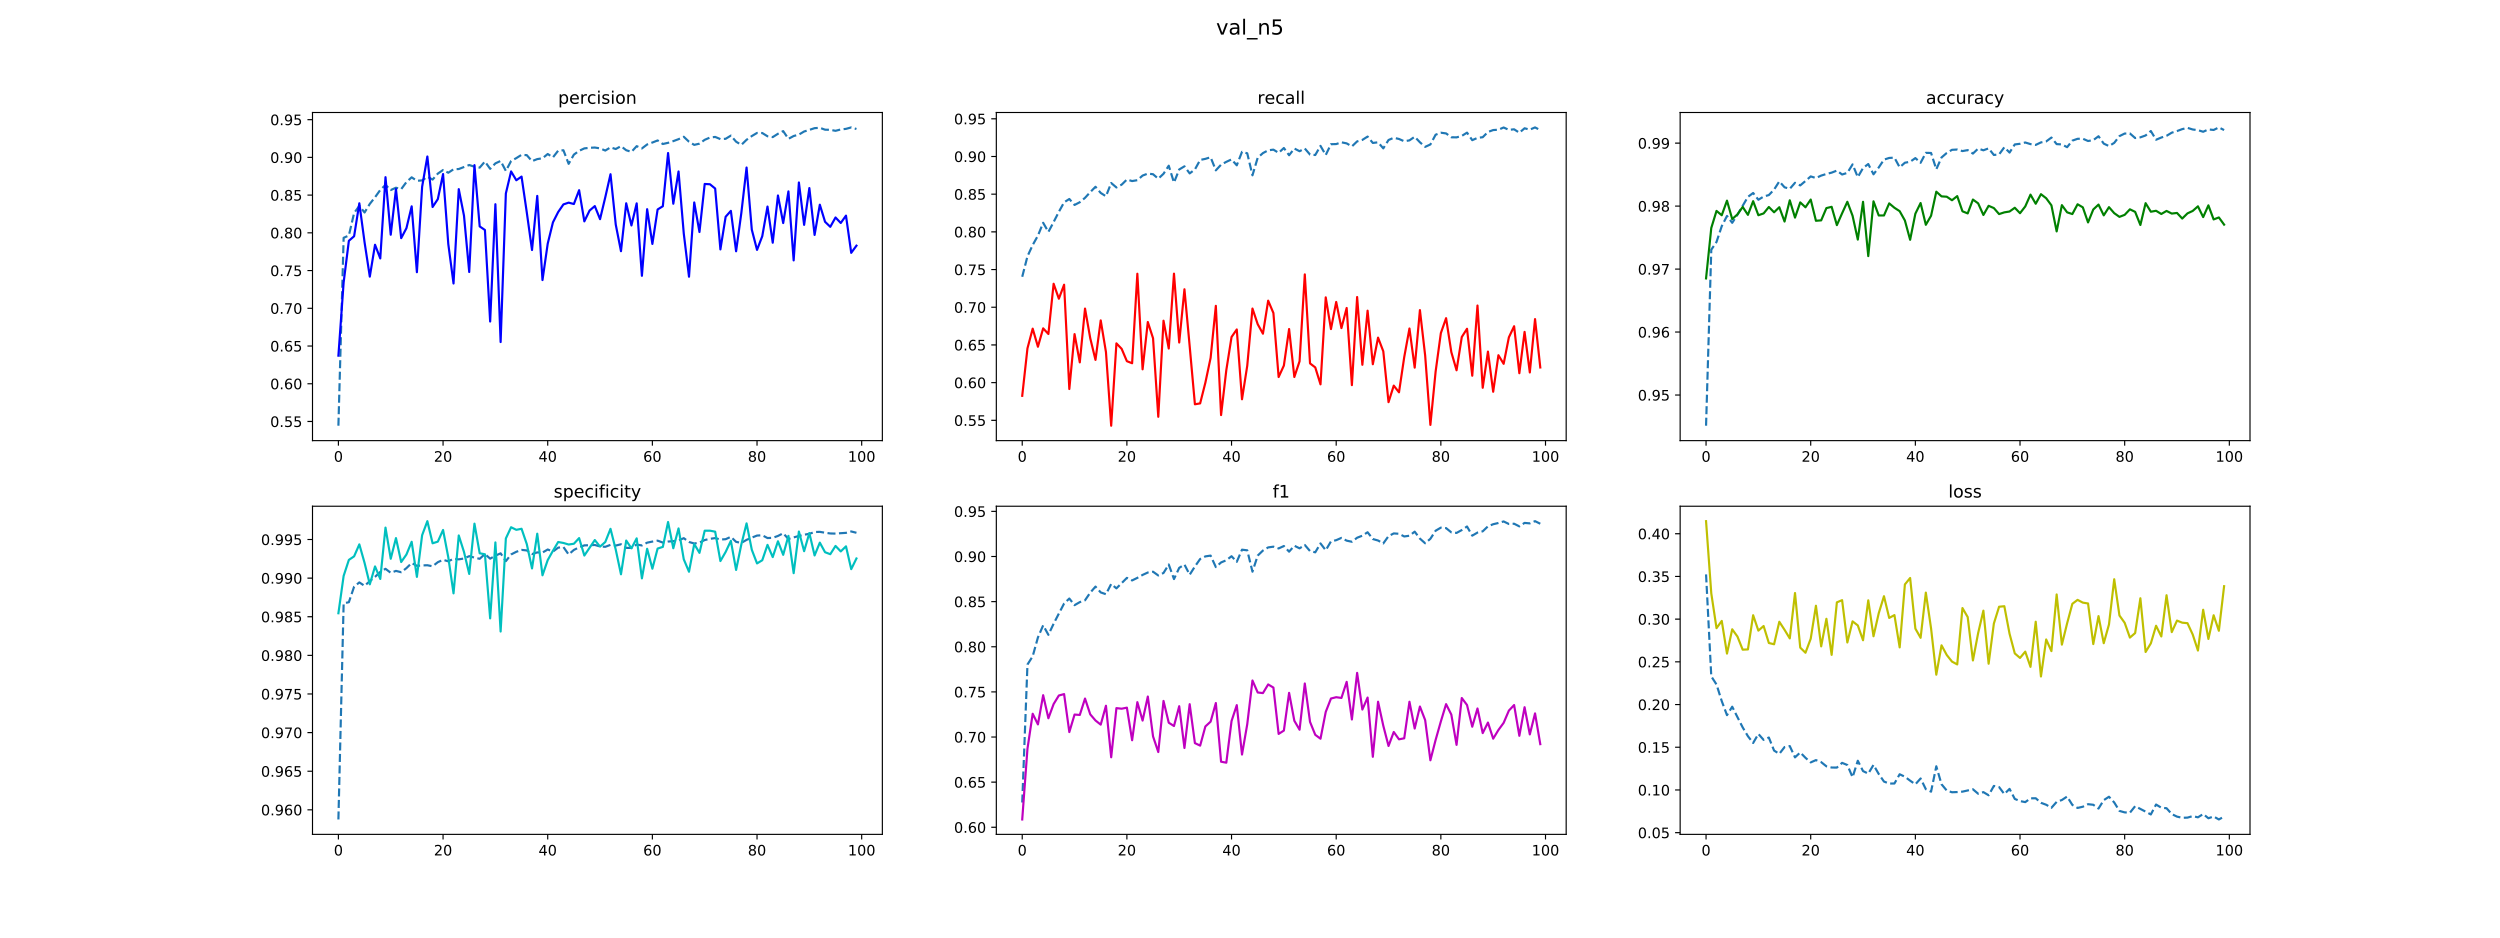 <?xml version="1.0" encoding="utf-8" standalone="no"?>
<!DOCTYPE svg PUBLIC "-//W3C//DTD SVG 1.1//EN"
  "http://www.w3.org/Graphics/SVG/1.1/DTD/svg11.dtd">
<!-- Created with matplotlib (https://matplotlib.org/) -->
<svg height="648pt" version="1.1" viewBox="0 0 1728 648" width="1728pt" xmlns="http://www.w3.org/2000/svg" xmlns:xlink="http://www.w3.org/1999/xlink">
 <defs>
  <style type="text/css">
*{stroke-linecap:butt;stroke-linejoin:round;}
  </style>
 </defs>
 <g id="figure_1">
  <g id="patch_1">
   <path d="M 0 648 
L 1728 648 
L 1728 0 
L 0 0 
z
" style="fill:#ffffff;"/>
  </g>
  <g id="axes_1">
   <g id="patch_2">
    <path d="M 216 304.56 
L 609.882 304.56 
L 609.882 77.76 
L 216 77.76 
z
" style="fill:#ffffff;"/>
   </g>
   <g id="matplotlib.axis_1">
    <g id="xtick_1">
     <g id="line2d_1">
      <defs>
       <path d="M 0 0 
L 0 3.5 
" id="m81e6369d1a" style="stroke:#000000;stroke-width:0.8;"/>
      </defs>
      <g>
       <use style="stroke:#000000;stroke-width:0.8;" x="233.904" xlink:href="#m81e6369d1a" y="304.56"/>
      </g>
     </g>
     <g id="text_1">
      <!-- 0 -->
      <defs>
       <path d="M 31.781 66.406 
Q 24.172 66.406 20.328 58.906 
Q 16.5 51.422 16.5 36.375 
Q 16.5 21.391 20.328 13.891 
Q 24.172 6.391 31.781 6.391 
Q 39.453 6.391 43.281 13.891 
Q 47.125 21.391 47.125 36.375 
Q 47.125 51.422 43.281 58.906 
Q 39.453 66.406 31.781 66.406 
z
M 31.781 74.219 
Q 44.047 74.219 50.516 64.516 
Q 56.984 54.828 56.984 36.375 
Q 56.984 17.969 50.516 8.266 
Q 44.047 -1.422 31.781 -1.422 
Q 19.531 -1.422 13.062 8.266 
Q 6.594 17.969 6.594 36.375 
Q 6.594 54.828 13.062 64.516 
Q 19.531 74.219 31.781 74.219 
z
" id="DejaVuSans-48"/>
      </defs>
      <g transform="translate(230.722 319.158)scale(0.1 -0.1)">
       <use xlink:href="#DejaVuSans-48"/>
      </g>
     </g>
    </g>
    <g id="xtick_2">
     <g id="line2d_2">
      <g>
       <use style="stroke:#000000;stroke-width:0.8;" x="306.242" xlink:href="#m81e6369d1a" y="304.56"/>
      </g>
     </g>
     <g id="text_2">
      <!-- 20 -->
      <defs>
       <path d="M 19.188 8.297 
L 53.609 8.297 
L 53.609 0 
L 7.328 0 
L 7.328 8.297 
Q 12.938 14.109 22.625 23.891 
Q 32.328 33.688 34.812 36.531 
Q 39.547 41.844 41.422 45.531 
Q 43.312 49.219 43.312 52.781 
Q 43.312 58.594 39.234 62.25 
Q 35.156 65.922 28.609 65.922 
Q 23.969 65.922 18.812 64.312 
Q 13.672 62.703 7.812 59.422 
L 7.812 69.391 
Q 13.766 71.781 18.938 73 
Q 24.125 74.219 28.422 74.219 
Q 39.75 74.219 46.484 68.547 
Q 53.219 62.891 53.219 53.422 
Q 53.219 48.922 51.531 44.891 
Q 49.859 40.875 45.406 35.406 
Q 44.188 33.984 37.641 27.219 
Q 31.109 20.453 19.188 8.297 
z
" id="DejaVuSans-50"/>
      </defs>
      <g transform="translate(299.88 319.158)scale(0.1 -0.1)">
       <use xlink:href="#DejaVuSans-50"/>
       <use x="63.623" xlink:href="#DejaVuSans-48"/>
      </g>
     </g>
    </g>
    <g id="xtick_3">
     <g id="line2d_3">
      <g>
       <use style="stroke:#000000;stroke-width:0.8;" x="378.58" xlink:href="#m81e6369d1a" y="304.56"/>
      </g>
     </g>
     <g id="text_3">
      <!-- 40 -->
      <defs>
       <path d="M 37.797 64.312 
L 12.891 25.391 
L 37.797 25.391 
z
M 35.203 72.906 
L 47.609 72.906 
L 47.609 25.391 
L 58.016 25.391 
L 58.016 17.188 
L 47.609 17.188 
L 47.609 0 
L 37.797 0 
L 37.797 17.188 
L 4.891 17.188 
L 4.891 26.703 
z
" id="DejaVuSans-52"/>
      </defs>
      <g transform="translate(372.218 319.158)scale(0.1 -0.1)">
       <use xlink:href="#DejaVuSans-52"/>
       <use x="63.623" xlink:href="#DejaVuSans-48"/>
      </g>
     </g>
    </g>
    <g id="xtick_4">
     <g id="line2d_4">
      <g>
       <use style="stroke:#000000;stroke-width:0.8;" x="450.919" xlink:href="#m81e6369d1a" y="304.56"/>
      </g>
     </g>
     <g id="text_4">
      <!-- 60 -->
      <defs>
       <path d="M 33.016 40.375 
Q 26.375 40.375 22.484 35.828 
Q 18.609 31.297 18.609 23.391 
Q 18.609 15.531 22.484 10.953 
Q 26.375 6.391 33.016 6.391 
Q 39.656 6.391 43.531 10.953 
Q 47.406 15.531 47.406 23.391 
Q 47.406 31.297 43.531 35.828 
Q 39.656 40.375 33.016 40.375 
z
M 52.594 71.297 
L 52.594 62.312 
Q 48.875 64.062 45.094 64.984 
Q 41.312 65.922 37.594 65.922 
Q 27.828 65.922 22.672 59.328 
Q 17.531 52.734 16.797 39.406 
Q 19.672 43.656 24.016 45.922 
Q 28.375 48.188 33.594 48.188 
Q 44.578 48.188 50.953 41.516 
Q 57.328 34.859 57.328 23.391 
Q 57.328 12.156 50.688 5.359 
Q 44.047 -1.422 33.016 -1.422 
Q 20.359 -1.422 13.672 8.266 
Q 6.984 17.969 6.984 36.375 
Q 6.984 53.656 15.188 63.938 
Q 23.391 74.219 37.203 74.219 
Q 40.922 74.219 44.703 73.484 
Q 48.484 72.75 52.594 71.297 
z
" id="DejaVuSans-54"/>
      </defs>
      <g transform="translate(444.556 319.158)scale(0.1 -0.1)">
       <use xlink:href="#DejaVuSans-54"/>
       <use x="63.623" xlink:href="#DejaVuSans-48"/>
      </g>
     </g>
    </g>
    <g id="xtick_5">
     <g id="line2d_5">
      <g>
       <use style="stroke:#000000;stroke-width:0.8;" x="523.257" xlink:href="#m81e6369d1a" y="304.56"/>
      </g>
     </g>
     <g id="text_5">
      <!-- 80 -->
      <defs>
       <path d="M 31.781 34.625 
Q 24.75 34.625 20.719 30.859 
Q 16.703 27.094 16.703 20.516 
Q 16.703 13.922 20.719 10.156 
Q 24.75 6.391 31.781 6.391 
Q 38.812 6.391 42.859 10.172 
Q 46.922 13.969 46.922 20.516 
Q 46.922 27.094 42.891 30.859 
Q 38.875 34.625 31.781 34.625 
z
M 21.922 38.812 
Q 15.578 40.375 12.031 44.719 
Q 8.5 49.078 8.5 55.328 
Q 8.5 64.062 14.719 69.141 
Q 20.953 74.219 31.781 74.219 
Q 42.672 74.219 48.875 69.141 
Q 55.078 64.062 55.078 55.328 
Q 55.078 49.078 51.531 44.719 
Q 48 40.375 41.703 38.812 
Q 48.828 37.156 52.797 32.312 
Q 56.781 27.484 56.781 20.516 
Q 56.781 9.906 50.312 4.234 
Q 43.844 -1.422 31.781 -1.422 
Q 19.734 -1.422 13.25 4.234 
Q 6.781 9.906 6.781 20.516 
Q 6.781 27.484 10.781 32.312 
Q 14.797 37.156 21.922 38.812 
z
M 18.312 54.391 
Q 18.312 48.734 21.844 45.562 
Q 25.391 42.391 31.781 42.391 
Q 38.141 42.391 41.719 45.562 
Q 45.312 48.734 45.312 54.391 
Q 45.312 60.062 41.719 63.234 
Q 38.141 66.406 31.781 66.406 
Q 25.391 66.406 21.844 63.234 
Q 18.312 60.062 18.312 54.391 
z
" id="DejaVuSans-56"/>
      </defs>
      <g transform="translate(516.895 319.158)scale(0.1 -0.1)">
       <use xlink:href="#DejaVuSans-56"/>
       <use x="63.623" xlink:href="#DejaVuSans-48"/>
      </g>
     </g>
    </g>
    <g id="xtick_6">
     <g id="line2d_6">
      <g>
       <use style="stroke:#000000;stroke-width:0.8;" x="595.596" xlink:href="#m81e6369d1a" y="304.56"/>
      </g>
     </g>
     <g id="text_6">
      <!-- 100 -->
      <defs>
       <path d="M 12.406 8.297 
L 28.516 8.297 
L 28.516 63.922 
L 10.984 60.406 
L 10.984 69.391 
L 28.422 72.906 
L 38.281 72.906 
L 38.281 8.297 
L 54.391 8.297 
L 54.391 0 
L 12.406 0 
z
" id="DejaVuSans-49"/>
      </defs>
      <g transform="translate(586.052 319.158)scale(0.1 -0.1)">
       <use xlink:href="#DejaVuSans-49"/>
       <use x="63.623" xlink:href="#DejaVuSans-48"/>
       <use x="127.246" xlink:href="#DejaVuSans-48"/>
      </g>
     </g>
    </g>
   </g>
   <g id="matplotlib.axis_2">
    <g id="ytick_1">
     <g id="line2d_7">
      <defs>
       <path d="M 0 0 
L -3.5 0 
" id="md0d95e8609" style="stroke:#000000;stroke-width:0.8;"/>
      </defs>
      <g>
       <use style="stroke:#000000;stroke-width:0.8;" x="216" xlink:href="#md0d95e8609" y="291.322"/>
      </g>
     </g>
     <g id="text_7">
      <!-- 0.55 -->
      <defs>
       <path d="M 10.688 12.406 
L 21 12.406 
L 21 0 
L 10.688 0 
z
" id="DejaVuSans-46"/>
       <path d="M 10.797 72.906 
L 49.516 72.906 
L 49.516 64.594 
L 19.828 64.594 
L 19.828 46.734 
Q 21.969 47.469 24.109 47.828 
Q 26.266 48.188 28.422 48.188 
Q 40.625 48.188 47.75 41.5 
Q 54.891 34.812 54.891 23.391 
Q 54.891 11.625 47.562 5.094 
Q 40.234 -1.422 26.906 -1.422 
Q 22.312 -1.422 17.547 -0.641 
Q 12.797 0.141 7.719 1.703 
L 7.719 11.625 
Q 12.109 9.234 16.797 8.062 
Q 21.484 6.891 26.703 6.891 
Q 35.156 6.891 40.078 11.328 
Q 45.016 15.766 45.016 23.391 
Q 45.016 31 40.078 35.438 
Q 35.156 39.891 26.703 39.891 
Q 22.75 39.891 18.812 39.016 
Q 14.891 38.141 10.797 36.281 
z
" id="DejaVuSans-53"/>
      </defs>
      <g transform="translate(186.734 295.121)scale(0.1 -0.1)">
       <use xlink:href="#DejaVuSans-48"/>
       <use x="63.623" xlink:href="#DejaVuSans-46"/>
       <use x="95.41" xlink:href="#DejaVuSans-53"/>
       <use x="159.033" xlink:href="#DejaVuSans-53"/>
      </g>
     </g>
    </g>
    <g id="ytick_2">
     <g id="line2d_8">
      <g>
       <use style="stroke:#000000;stroke-width:0.8;" x="216" xlink:href="#md0d95e8609" y="265.245"/>
      </g>
     </g>
     <g id="text_8">
      <!-- 0.60 -->
      <g transform="translate(186.734 269.044)scale(0.1 -0.1)">
       <use xlink:href="#DejaVuSans-48"/>
       <use x="63.623" xlink:href="#DejaVuSans-46"/>
       <use x="95.41" xlink:href="#DejaVuSans-54"/>
       <use x="159.033" xlink:href="#DejaVuSans-48"/>
      </g>
     </g>
    </g>
    <g id="ytick_3">
     <g id="line2d_9">
      <g>
       <use style="stroke:#000000;stroke-width:0.8;" x="216" xlink:href="#md0d95e8609" y="239.168"/>
      </g>
     </g>
     <g id="text_9">
      <!-- 0.65 -->
      <g transform="translate(186.734 242.968)scale(0.1 -0.1)">
       <use xlink:href="#DejaVuSans-48"/>
       <use x="63.623" xlink:href="#DejaVuSans-46"/>
       <use x="95.41" xlink:href="#DejaVuSans-54"/>
       <use x="159.033" xlink:href="#DejaVuSans-53"/>
      </g>
     </g>
    </g>
    <g id="ytick_4">
     <g id="line2d_10">
      <g>
       <use style="stroke:#000000;stroke-width:0.8;" x="216" xlink:href="#md0d95e8609" y="213.092"/>
      </g>
     </g>
     <g id="text_10">
      <!-- 0.70 -->
      <defs>
       <path d="M 8.203 72.906 
L 55.078 72.906 
L 55.078 68.703 
L 28.609 0 
L 18.312 0 
L 43.219 64.594 
L 8.203 64.594 
z
" id="DejaVuSans-55"/>
      </defs>
      <g transform="translate(186.734 216.891)scale(0.1 -0.1)">
       <use xlink:href="#DejaVuSans-48"/>
       <use x="63.623" xlink:href="#DejaVuSans-46"/>
       <use x="95.41" xlink:href="#DejaVuSans-55"/>
       <use x="159.033" xlink:href="#DejaVuSans-48"/>
      </g>
     </g>
    </g>
    <g id="ytick_5">
     <g id="line2d_11">
      <g>
       <use style="stroke:#000000;stroke-width:0.8;" x="216" xlink:href="#md0d95e8609" y="187.015"/>
      </g>
     </g>
     <g id="text_11">
      <!-- 0.75 -->
      <g transform="translate(186.734 190.814)scale(0.1 -0.1)">
       <use xlink:href="#DejaVuSans-48"/>
       <use x="63.623" xlink:href="#DejaVuSans-46"/>
       <use x="95.41" xlink:href="#DejaVuSans-55"/>
       <use x="159.033" xlink:href="#DejaVuSans-53"/>
      </g>
     </g>
    </g>
    <g id="ytick_6">
     <g id="line2d_12">
      <g>
       <use style="stroke:#000000;stroke-width:0.8;" x="216" xlink:href="#md0d95e8609" y="160.938"/>
      </g>
     </g>
     <g id="text_12">
      <!-- 0.80 -->
      <g transform="translate(186.734 164.737)scale(0.1 -0.1)">
       <use xlink:href="#DejaVuSans-48"/>
       <use x="63.623" xlink:href="#DejaVuSans-46"/>
       <use x="95.41" xlink:href="#DejaVuSans-56"/>
       <use x="159.033" xlink:href="#DejaVuSans-48"/>
      </g>
     </g>
    </g>
    <g id="ytick_7">
     <g id="line2d_13">
      <g>
       <use style="stroke:#000000;stroke-width:0.8;" x="216" xlink:href="#md0d95e8609" y="134.861"/>
      </g>
     </g>
     <g id="text_13">
      <!-- 0.85 -->
      <g transform="translate(186.734 138.66)scale(0.1 -0.1)">
       <use xlink:href="#DejaVuSans-48"/>
       <use x="63.623" xlink:href="#DejaVuSans-46"/>
       <use x="95.41" xlink:href="#DejaVuSans-56"/>
       <use x="159.033" xlink:href="#DejaVuSans-53"/>
      </g>
     </g>
    </g>
    <g id="ytick_8">
     <g id="line2d_14">
      <g>
       <use style="stroke:#000000;stroke-width:0.8;" x="216" xlink:href="#md0d95e8609" y="108.784"/>
      </g>
     </g>
     <g id="text_14">
      <!-- 0.90 -->
      <defs>
       <path d="M 10.984 1.516 
L 10.984 10.5 
Q 14.703 8.734 18.5 7.812 
Q 22.312 6.891 25.984 6.891 
Q 35.75 6.891 40.891 13.453 
Q 46.047 20.016 46.781 33.406 
Q 43.953 29.203 39.594 26.953 
Q 35.25 24.703 29.984 24.703 
Q 19.047 24.703 12.672 31.312 
Q 6.297 37.938 6.297 49.422 
Q 6.297 60.641 12.938 67.422 
Q 19.578 74.219 30.609 74.219 
Q 43.266 74.219 49.922 64.516 
Q 56.594 54.828 56.594 36.375 
Q 56.594 19.141 48.406 8.859 
Q 40.234 -1.422 26.422 -1.422 
Q 22.703 -1.422 18.891 -0.688 
Q 15.094 0.047 10.984 1.516 
z
M 30.609 32.422 
Q 37.25 32.422 41.125 36.953 
Q 45.016 41.5 45.016 49.422 
Q 45.016 57.281 41.125 61.844 
Q 37.25 66.406 30.609 66.406 
Q 23.969 66.406 20.094 61.844 
Q 16.219 57.281 16.219 49.422 
Q 16.219 41.5 20.094 36.953 
Q 23.969 32.422 30.609 32.422 
z
" id="DejaVuSans-57"/>
      </defs>
      <g transform="translate(186.734 112.584)scale(0.1 -0.1)">
       <use xlink:href="#DejaVuSans-48"/>
       <use x="63.623" xlink:href="#DejaVuSans-46"/>
       <use x="95.41" xlink:href="#DejaVuSans-57"/>
       <use x="159.033" xlink:href="#DejaVuSans-48"/>
      </g>
     </g>
    </g>
    <g id="ytick_9">
     <g id="line2d_15">
      <g>
       <use style="stroke:#000000;stroke-width:0.8;" x="216" xlink:href="#md0d95e8609" y="82.708"/>
      </g>
     </g>
     <g id="text_15">
      <!-- 0.95 -->
      <g transform="translate(186.734 86.507)scale(0.1 -0.1)">
       <use xlink:href="#DejaVuSans-48"/>
       <use x="63.623" xlink:href="#DejaVuSans-46"/>
       <use x="95.41" xlink:href="#DejaVuSans-57"/>
       <use x="159.033" xlink:href="#DejaVuSans-53"/>
      </g>
     </g>
    </g>
   </g>
   <g id="line2d_16">
    <path clip-path="url(#p3dd3d05234)" d="M 233.904 294.251 
L 237.521 164.37 
L 241.138 162.772 
L 244.754 147.272 
L 248.371 142.283 
L 251.988 146.873 
L 255.605 140.935 
L 259.222 136.344 
L 262.839 131.294 
L 266.456 127.848 
L 270.073 131.359 
L 273.69 129.751 
L 277.307 130.74 
L 280.924 125.833 
L 284.541 122.558 
L 288.158 124.976 
L 291.774 124.698 
L 295.391 122.184 
L 299.008 124.127 
L 302.625 119.996 
L 306.242 117.506 
L 309.859 119.391 
L 313.476 117.009 
L 317.093 116.833 
L 320.71 115.439 
L 324.327 114.056 
L 327.944 115.235 
L 331.561 115.84 
L 335.177 111.652 
L 338.794 116.689 
L 342.411 112.925 
L 346.028 111.249 
L 349.645 118.137 
L 353.262 111.303 
L 356.879 109.285 
L 360.496 107.013 
L 364.113 107.24 
L 367.73 111.393 
L 371.347 109.969 
L 374.964 109.395 
L 378.58 106.448 
L 382.197 108.773 
L 385.814 104.124 
L 389.431 103.863 
L 393.048 113.239 
L 396.665 106.869 
L 400.282 104.254 
L 403.899 102.566 
L 407.516 102.163 
L 411.133 101.981 
L 414.75 102.555 
L 418.367 104.064 
L 421.983 101.86 
L 425.6 102.996 
L 429.217 101.013 
L 432.834 103.842 
L 436.451 104.977 
L 440.068 101.027 
L 443.685 102.603 
L 447.302 99.857 
L 450.919 98.514 
L 454.536 97.081 
L 458.153 99.536 
L 461.77 98.717 
L 465.386 97.541 
L 469.003 96.2 
L 472.62 94.538 
L 476.237 97.968 
L 479.854 100.134 
L 483.471 99.291 
L 487.088 96.643 
L 490.705 95.073 
L 494.322 94.645 
L 497.939 96.151 
L 501.556 95.936 
L 505.173 93.733 
L 508.789 97.93 
L 512.406 100.149 
L 516.023 96.619 
L 519.64 94.044 
L 523.257 91.888 
L 526.874 91.953 
L 530.491 94.182 
L 534.108 94.758 
L 537.725 92.466 
L 541.342 90.628 
L 544.959 95.97 
L 548.576 94.014 
L 552.193 93.022 
L 555.809 90.884 
L 559.426 89.787 
L 563.043 88.58 
L 566.66 88.338 
L 570.277 89.643 
L 573.894 89.734 
L 577.511 90.416 
L 581.128 89.479 
L 584.745 89.069 
L 588.362 88.069 
L 591.979 89.163 
" style="fill:none;stroke:#1f77b4;stroke-dasharray:5.55,2.4;stroke-dashoffset:0;stroke-width:1.5;"/>
   </g>
   <g id="line2d_17">
    <path clip-path="url(#p3dd3d05234)" d="M 233.904 245.823 
L 237.521 195.228 
L 241.138 166.438 
L 244.754 163.292 
L 248.371 140.528 
L 251.988 167.478 
L 255.605 191.2 
L 259.222 169.184 
L 262.839 178.616 
L 266.456 122.473 
L 270.073 162.236 
L 273.69 130.7 
L 277.307 164.599 
L 280.924 157.719 
L 284.541 142.628 
L 288.158 188.135 
L 291.774 129.087 
L 295.391 108.175 
L 299.008 143.069 
L 302.625 137.63 
L 306.242 120.301 
L 309.859 168.7 
L 313.476 195.947 
L 317.093 130.742 
L 320.71 149.066 
L 324.327 187.991 
L 327.944 114.151 
L 331.561 156.497 
L 335.177 158.971 
L 338.794 222.22 
L 342.411 141.165 
L 346.028 236.413 
L 349.645 133.725 
L 353.262 118.496 
L 356.879 124.582 
L 360.496 122.062 
L 364.113 146.835 
L 367.73 172.8 
L 371.347 135.419 
L 374.964 193.571 
L 378.58 168.41 
L 382.197 153.685 
L 385.814 146.554 
L 389.431 141.287 
L 393.048 140.067 
L 396.665 141.013 
L 400.282 131.466 
L 403.899 152.997 
L 407.516 145.524 
L 411.133 142.454 
L 414.75 151.477 
L 418.367 136.345 
L 421.983 120.433 
L 425.6 155.192 
L 429.217 173.615 
L 432.834 140.516 
L 436.451 155.824 
L 440.068 140.574 
L 443.685 190.626 
L 447.302 144.595 
L 450.919 168.599 
L 454.536 144.796 
L 458.153 142.539 
L 461.77 105.786 
L 465.386 140.81 
L 469.003 118.525 
L 472.62 161.389 
L 476.237 191.26 
L 479.854 139.938 
L 483.471 160.36 
L 487.088 127.158 
L 490.705 127.355 
L 494.322 130.306 
L 497.939 172.387 
L 501.556 149.833 
L 505.173 145.762 
L 508.789 173.676 
L 512.406 147.239 
L 516.023 115.797 
L 519.64 158.73 
L 523.257 172.708 
L 526.874 163.277 
L 530.491 142.778 
L 534.108 167.762 
L 537.725 135.119 
L 541.342 154.171 
L 544.959 132.293 
L 548.576 179.982 
L 552.193 126.126 
L 555.809 155.418 
L 559.426 129.998 
L 563.043 162.374 
L 566.66 141.5 
L 570.277 153.31 
L 573.894 156.776 
L 577.511 150.328 
L 581.128 154.126 
L 584.745 149.051 
L 588.362 174.76 
L 591.979 169.813 
" style="fill:none;stroke:#0000ff;stroke-linecap:square;stroke-width:1.5;"/>
   </g>
   <g id="patch_3">
    <path d="M 216 304.56 
L 216 77.76 
" style="fill:none;stroke:#000000;stroke-linecap:square;stroke-linejoin:miter;stroke-width:0.8;"/>
   </g>
   <g id="patch_4">
    <path d="M 609.882 304.56 
L 609.882 77.76 
" style="fill:none;stroke:#000000;stroke-linecap:square;stroke-linejoin:miter;stroke-width:0.8;"/>
   </g>
   <g id="patch_5">
    <path d="M 216 304.56 
L 609.882 304.56 
" style="fill:none;stroke:#000000;stroke-linecap:square;stroke-linejoin:miter;stroke-width:0.8;"/>
   </g>
   <g id="patch_6">
    <path d="M 216 77.76 
L 609.882 77.76 
" style="fill:none;stroke:#000000;stroke-linecap:square;stroke-linejoin:miter;stroke-width:0.8;"/>
   </g>
   <g id="text_16">
    <!-- percision -->
    <defs>
     <path d="M 18.109 8.203 
L 18.109 -20.797 
L 9.078 -20.797 
L 9.078 54.688 
L 18.109 54.688 
L 18.109 46.391 
Q 20.953 51.266 25.266 53.625 
Q 29.594 56 35.594 56 
Q 45.562 56 51.781 48.094 
Q 58.016 40.188 58.016 27.297 
Q 58.016 14.406 51.781 6.484 
Q 45.562 -1.422 35.594 -1.422 
Q 29.594 -1.422 25.266 0.953 
Q 20.953 3.328 18.109 8.203 
z
M 48.688 27.297 
Q 48.688 37.203 44.609 42.844 
Q 40.531 48.484 33.406 48.484 
Q 26.266 48.484 22.188 42.844 
Q 18.109 37.203 18.109 27.297 
Q 18.109 17.391 22.188 11.75 
Q 26.266 6.109 33.406 6.109 
Q 40.531 6.109 44.609 11.75 
Q 48.688 17.391 48.688 27.297 
z
" id="DejaVuSans-112"/>
     <path d="M 56.203 29.594 
L 56.203 25.203 
L 14.891 25.203 
Q 15.484 15.922 20.484 11.062 
Q 25.484 6.203 34.422 6.203 
Q 39.594 6.203 44.453 7.469 
Q 49.312 8.734 54.109 11.281 
L 54.109 2.781 
Q 49.266 0.734 44.188 -0.344 
Q 39.109 -1.422 33.891 -1.422 
Q 20.797 -1.422 13.156 6.188 
Q 5.516 13.812 5.516 26.812 
Q 5.516 40.234 12.766 48.109 
Q 20.016 56 32.328 56 
Q 43.359 56 49.781 48.891 
Q 56.203 41.797 56.203 29.594 
z
M 47.219 32.234 
Q 47.125 39.594 43.094 43.984 
Q 39.062 48.391 32.422 48.391 
Q 24.906 48.391 20.391 44.141 
Q 15.875 39.891 15.188 32.172 
z
" id="DejaVuSans-101"/>
     <path d="M 41.109 46.297 
Q 39.594 47.172 37.812 47.578 
Q 36.031 48 33.891 48 
Q 26.266 48 22.188 43.047 
Q 18.109 38.094 18.109 28.812 
L 18.109 0 
L 9.078 0 
L 9.078 54.688 
L 18.109 54.688 
L 18.109 46.188 
Q 20.953 51.172 25.484 53.578 
Q 30.031 56 36.531 56 
Q 37.453 56 38.578 55.875 
Q 39.703 55.766 41.062 55.516 
z
" id="DejaVuSans-114"/>
     <path d="M 48.781 52.594 
L 48.781 44.188 
Q 44.969 46.297 41.141 47.344 
Q 37.312 48.391 33.406 48.391 
Q 24.656 48.391 19.812 42.844 
Q 14.984 37.312 14.984 27.297 
Q 14.984 17.281 19.812 11.734 
Q 24.656 6.203 33.406 6.203 
Q 37.312 6.203 41.141 7.25 
Q 44.969 8.297 48.781 10.406 
L 48.781 2.094 
Q 45.016 0.344 40.984 -0.531 
Q 36.969 -1.422 32.422 -1.422 
Q 20.062 -1.422 12.781 6.344 
Q 5.516 14.109 5.516 27.297 
Q 5.516 40.672 12.859 48.328 
Q 20.219 56 33.016 56 
Q 37.156 56 41.109 55.141 
Q 45.062 54.297 48.781 52.594 
z
" id="DejaVuSans-99"/>
     <path d="M 9.422 54.688 
L 18.406 54.688 
L 18.406 0 
L 9.422 0 
z
M 9.422 75.984 
L 18.406 75.984 
L 18.406 64.594 
L 9.422 64.594 
z
" id="DejaVuSans-105"/>
     <path d="M 44.281 53.078 
L 44.281 44.578 
Q 40.484 46.531 36.375 47.5 
Q 32.281 48.484 27.875 48.484 
Q 21.188 48.484 17.844 46.438 
Q 14.5 44.391 14.5 40.281 
Q 14.5 37.156 16.891 35.375 
Q 19.281 33.594 26.516 31.984 
L 29.594 31.297 
Q 39.156 29.25 43.188 25.516 
Q 47.219 21.781 47.219 15.094 
Q 47.219 7.469 41.188 3.016 
Q 35.156 -1.422 24.609 -1.422 
Q 20.219 -1.422 15.453 -0.562 
Q 10.688 0.297 5.422 2 
L 5.422 11.281 
Q 10.406 8.688 15.234 7.391 
Q 20.062 6.109 24.812 6.109 
Q 31.156 6.109 34.562 8.281 
Q 37.984 10.453 37.984 14.406 
Q 37.984 18.062 35.516 20.016 
Q 33.062 21.969 24.703 23.781 
L 21.578 24.516 
Q 13.234 26.266 9.516 29.906 
Q 5.812 33.547 5.812 39.891 
Q 5.812 47.609 11.281 51.797 
Q 16.75 56 26.812 56 
Q 31.781 56 36.172 55.266 
Q 40.578 54.547 44.281 53.078 
z
" id="DejaVuSans-115"/>
     <path d="M 30.609 48.391 
Q 23.391 48.391 19.188 42.75 
Q 14.984 37.109 14.984 27.297 
Q 14.984 17.484 19.156 11.844 
Q 23.344 6.203 30.609 6.203 
Q 37.797 6.203 41.984 11.859 
Q 46.188 17.531 46.188 27.297 
Q 46.188 37.016 41.984 42.703 
Q 37.797 48.391 30.609 48.391 
z
M 30.609 56 
Q 42.328 56 49.016 48.375 
Q 55.719 40.766 55.719 27.297 
Q 55.719 13.875 49.016 6.219 
Q 42.328 -1.422 30.609 -1.422 
Q 18.844 -1.422 12.172 6.219 
Q 5.516 13.875 5.516 27.297 
Q 5.516 40.766 12.172 48.375 
Q 18.844 56 30.609 56 
z
" id="DejaVuSans-111"/>
     <path d="M 54.891 33.016 
L 54.891 0 
L 45.906 0 
L 45.906 32.719 
Q 45.906 40.484 42.875 44.328 
Q 39.844 48.188 33.797 48.188 
Q 26.516 48.188 22.312 43.547 
Q 18.109 38.922 18.109 30.906 
L 18.109 0 
L 9.078 0 
L 9.078 54.688 
L 18.109 54.688 
L 18.109 46.188 
Q 21.344 51.125 25.703 53.562 
Q 30.078 56 35.797 56 
Q 45.219 56 50.047 50.172 
Q 54.891 44.344 54.891 33.016 
z
" id="DejaVuSans-110"/>
    </defs>
    <g transform="translate(385.743 71.76)scale(0.12 -0.12)">
     <use xlink:href="#DejaVuSans-112"/>
     <use x="63.477" xlink:href="#DejaVuSans-101"/>
     <use x="125" xlink:href="#DejaVuSans-114"/>
     <use x="166.082" xlink:href="#DejaVuSans-99"/>
     <use x="221.062" xlink:href="#DejaVuSans-105"/>
     <use x="248.846" xlink:href="#DejaVuSans-115"/>
     <use x="300.945" xlink:href="#DejaVuSans-105"/>
     <use x="328.729" xlink:href="#DejaVuSans-111"/>
     <use x="389.91" xlink:href="#DejaVuSans-110"/>
    </g>
   </g>
  </g>
  <g id="axes_2">
   <g id="patch_7">
    <path d="M 688.659 304.56 
L 1082.541 304.56 
L 1082.541 77.76 
L 688.659 77.76 
z
" style="fill:#ffffff;"/>
   </g>
   <g id="matplotlib.axis_3">
    <g id="xtick_7">
     <g id="line2d_18">
      <g>
       <use style="stroke:#000000;stroke-width:0.8;" x="706.563" xlink:href="#m81e6369d1a" y="304.56"/>
      </g>
     </g>
     <g id="text_17">
      <!-- 0 -->
      <g transform="translate(703.381 319.158)scale(0.1 -0.1)">
       <use xlink:href="#DejaVuSans-48"/>
      </g>
     </g>
    </g>
    <g id="xtick_8">
     <g id="line2d_19">
      <g>
       <use style="stroke:#000000;stroke-width:0.8;" x="778.901" xlink:href="#m81e6369d1a" y="304.56"/>
      </g>
     </g>
     <g id="text_18">
      <!-- 20 -->
      <g transform="translate(772.538 319.158)scale(0.1 -0.1)">
       <use xlink:href="#DejaVuSans-50"/>
       <use x="63.623" xlink:href="#DejaVuSans-48"/>
      </g>
     </g>
    </g>
    <g id="xtick_9">
     <g id="line2d_20">
      <g>
       <use style="stroke:#000000;stroke-width:0.8;" x="851.239" xlink:href="#m81e6369d1a" y="304.56"/>
      </g>
     </g>
     <g id="text_19">
      <!-- 40 -->
      <g transform="translate(844.877 319.158)scale(0.1 -0.1)">
       <use xlink:href="#DejaVuSans-52"/>
       <use x="63.623" xlink:href="#DejaVuSans-48"/>
      </g>
     </g>
    </g>
    <g id="xtick_10">
     <g id="line2d_21">
      <g>
       <use style="stroke:#000000;stroke-width:0.8;" x="923.578" xlink:href="#m81e6369d1a" y="304.56"/>
      </g>
     </g>
     <g id="text_20">
      <!-- 60 -->
      <g transform="translate(917.215 319.158)scale(0.1 -0.1)">
       <use xlink:href="#DejaVuSans-54"/>
       <use x="63.623" xlink:href="#DejaVuSans-48"/>
      </g>
     </g>
    </g>
    <g id="xtick_11">
     <g id="line2d_22">
      <g>
       <use style="stroke:#000000;stroke-width:0.8;" x="995.916" xlink:href="#m81e6369d1a" y="304.56"/>
      </g>
     </g>
     <g id="text_21">
      <!-- 80 -->
      <g transform="translate(989.553 319.158)scale(0.1 -0.1)">
       <use xlink:href="#DejaVuSans-56"/>
       <use x="63.623" xlink:href="#DejaVuSans-48"/>
      </g>
     </g>
    </g>
    <g id="xtick_12">
     <g id="line2d_23">
      <g>
       <use style="stroke:#000000;stroke-width:0.8;" x="1068.254" xlink:href="#m81e6369d1a" y="304.56"/>
      </g>
     </g>
     <g id="text_22">
      <!-- 100 -->
      <g transform="translate(1058.711 319.158)scale(0.1 -0.1)">
       <use xlink:href="#DejaVuSans-49"/>
       <use x="63.623" xlink:href="#DejaVuSans-48"/>
       <use x="127.246" xlink:href="#DejaVuSans-48"/>
      </g>
     </g>
    </g>
   </g>
   <g id="matplotlib.axis_4">
    <g id="ytick_10">
     <g id="line2d_24">
      <g>
       <use style="stroke:#000000;stroke-width:0.8;" x="688.659" xlink:href="#md0d95e8609" y="290.528"/>
      </g>
     </g>
     <g id="text_23">
      <!-- 0.55 -->
      <g transform="translate(659.393 294.327)scale(0.1 -0.1)">
       <use xlink:href="#DejaVuSans-48"/>
       <use x="63.623" xlink:href="#DejaVuSans-46"/>
       <use x="95.41" xlink:href="#DejaVuSans-53"/>
       <use x="159.033" xlink:href="#DejaVuSans-53"/>
      </g>
     </g>
    </g>
    <g id="ytick_11">
     <g id="line2d_25">
      <g>
       <use style="stroke:#000000;stroke-width:0.8;" x="688.659" xlink:href="#md0d95e8609" y="264.476"/>
      </g>
     </g>
     <g id="text_24">
      <!-- 0.60 -->
      <g transform="translate(659.393 268.275)scale(0.1 -0.1)">
       <use xlink:href="#DejaVuSans-48"/>
       <use x="63.623" xlink:href="#DejaVuSans-46"/>
       <use x="95.41" xlink:href="#DejaVuSans-54"/>
       <use x="159.033" xlink:href="#DejaVuSans-48"/>
      </g>
     </g>
    </g>
    <g id="ytick_12">
     <g id="line2d_26">
      <g>
       <use style="stroke:#000000;stroke-width:0.8;" x="688.659" xlink:href="#md0d95e8609" y="238.424"/>
      </g>
     </g>
     <g id="text_25">
      <!-- 0.65 -->
      <g transform="translate(659.393 242.223)scale(0.1 -0.1)">
       <use xlink:href="#DejaVuSans-48"/>
       <use x="63.623" xlink:href="#DejaVuSans-46"/>
       <use x="95.41" xlink:href="#DejaVuSans-54"/>
       <use x="159.033" xlink:href="#DejaVuSans-53"/>
      </g>
     </g>
    </g>
    <g id="ytick_13">
     <g id="line2d_27">
      <g>
       <use style="stroke:#000000;stroke-width:0.8;" x="688.659" xlink:href="#md0d95e8609" y="212.372"/>
      </g>
     </g>
     <g id="text_26">
      <!-- 0.70 -->
      <g transform="translate(659.393 216.171)scale(0.1 -0.1)">
       <use xlink:href="#DejaVuSans-48"/>
       <use x="63.623" xlink:href="#DejaVuSans-46"/>
       <use x="95.41" xlink:href="#DejaVuSans-55"/>
       <use x="159.033" xlink:href="#DejaVuSans-48"/>
      </g>
     </g>
    </g>
    <g id="ytick_14">
     <g id="line2d_28">
      <g>
       <use style="stroke:#000000;stroke-width:0.8;" x="688.659" xlink:href="#md0d95e8609" y="186.32"/>
      </g>
     </g>
     <g id="text_27">
      <!-- 0.75 -->
      <g transform="translate(659.393 190.119)scale(0.1 -0.1)">
       <use xlink:href="#DejaVuSans-48"/>
       <use x="63.623" xlink:href="#DejaVuSans-46"/>
       <use x="95.41" xlink:href="#DejaVuSans-55"/>
       <use x="159.033" xlink:href="#DejaVuSans-53"/>
      </g>
     </g>
    </g>
    <g id="ytick_15">
     <g id="line2d_29">
      <g>
       <use style="stroke:#000000;stroke-width:0.8;" x="688.659" xlink:href="#md0d95e8609" y="160.268"/>
      </g>
     </g>
     <g id="text_28">
      <!-- 0.80 -->
      <g transform="translate(659.393 164.067)scale(0.1 -0.1)">
       <use xlink:href="#DejaVuSans-48"/>
       <use x="63.623" xlink:href="#DejaVuSans-46"/>
       <use x="95.41" xlink:href="#DejaVuSans-56"/>
       <use x="159.033" xlink:href="#DejaVuSans-48"/>
      </g>
     </g>
    </g>
    <g id="ytick_16">
     <g id="line2d_30">
      <g>
       <use style="stroke:#000000;stroke-width:0.8;" x="688.659" xlink:href="#md0d95e8609" y="134.215"/>
      </g>
     </g>
     <g id="text_29">
      <!-- 0.85 -->
      <g transform="translate(659.393 138.015)scale(0.1 -0.1)">
       <use xlink:href="#DejaVuSans-48"/>
       <use x="63.623" xlink:href="#DejaVuSans-46"/>
       <use x="95.41" xlink:href="#DejaVuSans-56"/>
       <use x="159.033" xlink:href="#DejaVuSans-53"/>
      </g>
     </g>
    </g>
    <g id="ytick_17">
     <g id="line2d_31">
      <g>
       <use style="stroke:#000000;stroke-width:0.8;" x="688.659" xlink:href="#md0d95e8609" y="108.163"/>
      </g>
     </g>
     <g id="text_30">
      <!-- 0.90 -->
      <g transform="translate(659.393 111.962)scale(0.1 -0.1)">
       <use xlink:href="#DejaVuSans-48"/>
       <use x="63.623" xlink:href="#DejaVuSans-46"/>
       <use x="95.41" xlink:href="#DejaVuSans-57"/>
       <use x="159.033" xlink:href="#DejaVuSans-48"/>
      </g>
     </g>
    </g>
    <g id="ytick_18">
     <g id="line2d_32">
      <g>
       <use style="stroke:#000000;stroke-width:0.8;" x="688.659" xlink:href="#md0d95e8609" y="82.111"/>
      </g>
     </g>
     <g id="text_31">
      <!-- 0.95 -->
      <g transform="translate(659.393 85.91)scale(0.1 -0.1)">
       <use xlink:href="#DejaVuSans-48"/>
       <use x="63.623" xlink:href="#DejaVuSans-46"/>
       <use x="95.41" xlink:href="#DejaVuSans-57"/>
       <use x="159.033" xlink:href="#DejaVuSans-53"/>
      </g>
     </g>
    </g>
   </g>
   <g id="line2d_33">
    <path clip-path="url(#p1fb54663f5)" d="M 706.563 191.314 
L 710.179 177.166 
L 713.796 169.337 
L 717.413 162.878 
L 721.03 154 
L 724.647 160.292 
L 728.264 153.476 
L 731.881 146.39 
L 735.498 139.85 
L 739.115 137.541 
L 742.732 141.653 
L 746.349 139.784 
L 749.966 136.742 
L 753.582 132.789 
L 757.199 129.118 
L 760.816 133.366 
L 764.433 135.665 
L 768.05 126.49 
L 771.667 129.574 
L 775.284 127.638 
L 778.901 124.094 
L 782.518 125.151 
L 786.135 124.549 
L 789.752 121.367 
L 793.369 119.98 
L 796.986 120.43 
L 800.602 123.518 
L 804.219 120.109 
L 807.836 114.538 
L 811.453 126.201 
L 815.07 117.139 
L 818.687 114.965 
L 822.304 119.853 
L 825.921 117.126 
L 829.538 110.557 
L 833.155 109.8 
L 836.772 108.682 
L 840.389 117.733 
L 844.005 113.835 
L 847.622 111.868 
L 851.239 110.175 
L 854.856 114.267 
L 858.473 104.947 
L 862.09 105.957 
L 865.707 121.163 
L 869.324 109.023 
L 872.941 105.818 
L 876.558 103.892 
L 880.175 103.437 
L 883.792 105.639 
L 887.408 102.308 
L 891.025 107.293 
L 894.642 102.642 
L 898.259 104.524 
L 901.876 102.628 
L 905.493 106.848 
L 909.11 107.142 
L 912.727 100.833 
L 916.344 107.135 
L 919.961 99.673 
L 923.578 99.576 
L 927.195 98.37 
L 930.811 99.107 
L 934.428 101.203 
L 938.045 97.729 
L 941.662 96.7 
L 945.279 94.4 
L 948.896 98.801 
L 952.513 98.362 
L 956.13 102.548 
L 959.747 96.77 
L 963.364 95.231 
L 966.981 96.054 
L 970.598 97.648 
L 974.214 97.022 
L 977.831 94.529 
L 981.448 98.345 
L 985.065 101.505 
L 988.682 99.852 
L 992.299 93.12 
L 995.916 91.729 
L 999.533 92.218 
L 1003.15 94.884 
L 1006.767 94.946 
L 1010.384 93.947 
L 1014.001 91.68 
L 1017.618 96.888 
L 1021.234 95.288 
L 1024.851 94.842 
L 1028.468 91.215 
L 1032.085 89.894 
L 1035.702 89.662 
L 1039.319 88.128 
L 1042.936 89.768 
L 1046.553 89.37 
L 1050.17 91.733 
L 1053.787 88.673 
L 1057.404 89.613 
L 1061.021 88.069 
L 1064.637 89.956 
" style="fill:none;stroke:#1f77b4;stroke-dasharray:5.55,2.4;stroke-dashoffset:0;stroke-width:1.5;"/>
   </g>
   <g id="line2d_34">
    <path clip-path="url(#p1fb54663f5)" d="M 706.563 273.58 
L 710.179 240.784 
L 713.796 227.178 
L 717.413 239.656 
L 721.03 226.959 
L 724.647 230.854 
L 728.264 196.14 
L 731.881 206.46 
L 735.498 196.806 
L 739.115 268.876 
L 742.732 230.943 
L 746.349 250.465 
L 749.966 213.291 
L 753.582 233.81 
L 757.199 248.747 
L 760.816 221.457 
L 764.433 243.336 
L 768.05 294.251 
L 771.667 237.34 
L 775.284 241.112 
L 778.901 249.65 
L 782.518 251.064 
L 786.135 189.216 
L 789.752 255.265 
L 793.369 222.583 
L 796.986 233.797 
L 800.602 288.075 
L 804.219 221.678 
L 807.836 240.893 
L 811.453 189.149 
L 815.07 236.745 
L 818.687 199.948 
L 822.304 239.317 
L 825.921 279.437 
L 829.538 278.816 
L 833.155 264.478 
L 836.772 247.365 
L 840.389 211.403 
L 844.005 286.891 
L 847.622 255.875 
L 851.239 232.937 
L 854.856 227.721 
L 858.473 275.972 
L 862.09 252.837 
L 865.707 213.276 
L 869.324 224.081 
L 872.941 230.643 
L 876.558 207.828 
L 880.175 216.352 
L 883.792 260.591 
L 887.408 252.677 
L 891.025 227.432 
L 894.642 260.568 
L 898.259 249.711 
L 901.876 189.664 
L 905.493 251.193 
L 909.11 253.957 
L 912.727 265.658 
L 916.344 205.54 
L 919.961 227.447 
L 923.578 208.722 
L 927.195 226.77 
L 930.811 212.882 
L 934.428 266.202 
L 938.045 205.311 
L 941.662 252.126 
L 945.279 214.742 
L 948.896 251.751 
L 952.513 233.382 
L 956.13 242.827 
L 959.747 277.961 
L 963.364 266.543 
L 966.981 271.161 
L 970.598 246.845 
L 974.214 227.065 
L 977.831 254.109 
L 981.448 214.348 
L 985.065 245.725 
L 988.682 293.681 
L 992.299 256.849 
L 995.916 230.245 
L 999.533 219.936 
L 1003.15 243.362 
L 1006.767 255.924 
L 1010.384 232.935 
L 1014.001 227.254 
L 1017.618 259.691 
L 1021.234 211.19 
L 1024.851 268.022 
L 1028.468 243.02 
L 1032.085 270.776 
L 1035.702 245.541 
L 1039.319 251.468 
L 1042.936 233.145 
L 1046.553 225.504 
L 1050.17 257.958 
L 1053.787 229.416 
L 1057.404 257.438 
L 1061.021 220.569 
L 1064.637 253.988 
" style="fill:none;stroke:#ff0000;stroke-linecap:square;stroke-width:1.5;"/>
   </g>
   <g id="patch_8">
    <path d="M 688.659 304.56 
L 688.659 77.76 
" style="fill:none;stroke:#000000;stroke-linecap:square;stroke-linejoin:miter;stroke-width:0.8;"/>
   </g>
   <g id="patch_9">
    <path d="M 1082.541 304.56 
L 1082.541 77.76 
" style="fill:none;stroke:#000000;stroke-linecap:square;stroke-linejoin:miter;stroke-width:0.8;"/>
   </g>
   <g id="patch_10">
    <path d="M 688.659 304.56 
L 1082.541 304.56 
" style="fill:none;stroke:#000000;stroke-linecap:square;stroke-linejoin:miter;stroke-width:0.8;"/>
   </g>
   <g id="patch_11">
    <path d="M 688.659 77.76 
L 1082.541 77.76 
" style="fill:none;stroke:#000000;stroke-linecap:square;stroke-linejoin:miter;stroke-width:0.8;"/>
   </g>
   <g id="text_32">
    <!-- recall -->
    <defs>
     <path d="M 34.281 27.484 
Q 23.391 27.484 19.188 25 
Q 14.984 22.516 14.984 16.5 
Q 14.984 11.719 18.141 8.906 
Q 21.297 6.109 26.703 6.109 
Q 34.188 6.109 38.703 11.406 
Q 43.219 16.703 43.219 25.484 
L 43.219 27.484 
z
M 52.203 31.203 
L 52.203 0 
L 43.219 0 
L 43.219 8.297 
Q 40.141 3.328 35.547 0.953 
Q 30.953 -1.422 24.312 -1.422 
Q 15.922 -1.422 10.953 3.297 
Q 6 8.016 6 15.922 
Q 6 25.141 12.172 29.828 
Q 18.359 34.516 30.609 34.516 
L 43.219 34.516 
L 43.219 35.406 
Q 43.219 41.609 39.141 45 
Q 35.062 48.391 27.688 48.391 
Q 23 48.391 18.547 47.266 
Q 14.109 46.141 10.016 43.891 
L 10.016 52.203 
Q 14.938 54.109 19.578 55.047 
Q 24.219 56 28.609 56 
Q 40.484 56 46.344 49.844 
Q 52.203 43.703 52.203 31.203 
z
" id="DejaVuSans-97"/>
     <path d="M 9.422 75.984 
L 18.406 75.984 
L 18.406 0 
L 9.422 0 
z
" id="DejaVuSans-108"/>
    </defs>
    <g transform="translate(869.134 71.76)scale(0.12 -0.12)">
     <use xlink:href="#DejaVuSans-114"/>
     <use x="41.082" xlink:href="#DejaVuSans-101"/>
     <use x="102.605" xlink:href="#DejaVuSans-99"/>
     <use x="157.586" xlink:href="#DejaVuSans-97"/>
     <use x="218.865" xlink:href="#DejaVuSans-108"/>
     <use x="246.648" xlink:href="#DejaVuSans-108"/>
    </g>
   </g>
  </g>
  <g id="axes_3">
   <g id="patch_12">
    <path d="M 1161.318 304.56 
L 1555.2 304.56 
L 1555.2 77.76 
L 1161.318 77.76 
z
" style="fill:#ffffff;"/>
   </g>
   <g id="matplotlib.axis_5">
    <g id="xtick_13">
     <g id="line2d_35">
      <g>
       <use style="stroke:#000000;stroke-width:0.8;" x="1179.221" xlink:href="#m81e6369d1a" y="304.56"/>
      </g>
     </g>
     <g id="text_33">
      <!-- 0 -->
      <g transform="translate(1176.04 319.158)scale(0.1 -0.1)">
       <use xlink:href="#DejaVuSans-48"/>
      </g>
     </g>
    </g>
    <g id="xtick_14">
     <g id="line2d_36">
      <g>
       <use style="stroke:#000000;stroke-width:0.8;" x="1251.56" xlink:href="#m81e6369d1a" y="304.56"/>
      </g>
     </g>
     <g id="text_34">
      <!-- 20 -->
      <g transform="translate(1245.197 319.158)scale(0.1 -0.1)">
       <use xlink:href="#DejaVuSans-50"/>
       <use x="63.623" xlink:href="#DejaVuSans-48"/>
      </g>
     </g>
    </g>
    <g id="xtick_15">
     <g id="line2d_37">
      <g>
       <use style="stroke:#000000;stroke-width:0.8;" x="1323.898" xlink:href="#m81e6369d1a" y="304.56"/>
      </g>
     </g>
     <g id="text_35">
      <!-- 40 -->
      <g transform="translate(1317.536 319.158)scale(0.1 -0.1)">
       <use xlink:href="#DejaVuSans-52"/>
       <use x="63.623" xlink:href="#DejaVuSans-48"/>
      </g>
     </g>
    </g>
    <g id="xtick_16">
     <g id="line2d_38">
      <g>
       <use style="stroke:#000000;stroke-width:0.8;" x="1396.236" xlink:href="#m81e6369d1a" y="304.56"/>
      </g>
     </g>
     <g id="text_36">
      <!-- 60 -->
      <g transform="translate(1389.874 319.158)scale(0.1 -0.1)">
       <use xlink:href="#DejaVuSans-54"/>
       <use x="63.623" xlink:href="#DejaVuSans-48"/>
      </g>
     </g>
    </g>
    <g id="xtick_17">
     <g id="line2d_39">
      <g>
       <use style="stroke:#000000;stroke-width:0.8;" x="1468.575" xlink:href="#m81e6369d1a" y="304.56"/>
      </g>
     </g>
     <g id="text_37">
      <!-- 80 -->
      <g transform="translate(1462.212 319.158)scale(0.1 -0.1)">
       <use xlink:href="#DejaVuSans-56"/>
       <use x="63.623" xlink:href="#DejaVuSans-48"/>
      </g>
     </g>
    </g>
    <g id="xtick_18">
     <g id="line2d_40">
      <g>
       <use style="stroke:#000000;stroke-width:0.8;" x="1540.913" xlink:href="#m81e6369d1a" y="304.56"/>
      </g>
     </g>
     <g id="text_38">
      <!-- 100 -->
      <g transform="translate(1531.369 319.158)scale(0.1 -0.1)">
       <use xlink:href="#DejaVuSans-49"/>
       <use x="63.623" xlink:href="#DejaVuSans-48"/>
       <use x="127.246" xlink:href="#DejaVuSans-48"/>
      </g>
     </g>
    </g>
   </g>
   <g id="matplotlib.axis_6">
    <g id="ytick_19">
     <g id="line2d_41">
      <g>
       <use style="stroke:#000000;stroke-width:0.8;" x="1161.318" xlink:href="#md0d95e8609" y="273.044"/>
      </g>
     </g>
     <g id="text_39">
      <!-- 0.95 -->
      <g transform="translate(1132.052 276.843)scale(0.1 -0.1)">
       <use xlink:href="#DejaVuSans-48"/>
       <use x="63.623" xlink:href="#DejaVuSans-46"/>
       <use x="95.41" xlink:href="#DejaVuSans-57"/>
       <use x="159.033" xlink:href="#DejaVuSans-53"/>
      </g>
     </g>
    </g>
    <g id="ytick_20">
     <g id="line2d_42">
      <g>
       <use style="stroke:#000000;stroke-width:0.8;" x="1161.318" xlink:href="#md0d95e8609" y="229.517"/>
      </g>
     </g>
     <g id="text_40">
      <!-- 0.96 -->
      <g transform="translate(1132.052 233.316)scale(0.1 -0.1)">
       <use xlink:href="#DejaVuSans-48"/>
       <use x="63.623" xlink:href="#DejaVuSans-46"/>
       <use x="95.41" xlink:href="#DejaVuSans-57"/>
       <use x="159.033" xlink:href="#DejaVuSans-54"/>
      </g>
     </g>
    </g>
    <g id="ytick_21">
     <g id="line2d_43">
      <g>
       <use style="stroke:#000000;stroke-width:0.8;" x="1161.318" xlink:href="#md0d95e8609" y="185.99"/>
      </g>
     </g>
     <g id="text_41">
      <!-- 0.97 -->
      <g transform="translate(1132.052 189.789)scale(0.1 -0.1)">
       <use xlink:href="#DejaVuSans-48"/>
       <use x="63.623" xlink:href="#DejaVuSans-46"/>
       <use x="95.41" xlink:href="#DejaVuSans-57"/>
       <use x="159.033" xlink:href="#DejaVuSans-55"/>
      </g>
     </g>
    </g>
    <g id="ytick_22">
     <g id="line2d_44">
      <g>
       <use style="stroke:#000000;stroke-width:0.8;" x="1161.318" xlink:href="#md0d95e8609" y="142.463"/>
      </g>
     </g>
     <g id="text_42">
      <!-- 0.98 -->
      <g transform="translate(1132.052 146.262)scale(0.1 -0.1)">
       <use xlink:href="#DejaVuSans-48"/>
       <use x="63.623" xlink:href="#DejaVuSans-46"/>
       <use x="95.41" xlink:href="#DejaVuSans-57"/>
       <use x="159.033" xlink:href="#DejaVuSans-56"/>
      </g>
     </g>
    </g>
    <g id="ytick_23">
     <g id="line2d_45">
      <g>
       <use style="stroke:#000000;stroke-width:0.8;" x="1161.318" xlink:href="#md0d95e8609" y="98.936"/>
      </g>
     </g>
     <g id="text_43">
      <!-- 0.99 -->
      <g transform="translate(1132.052 102.735)scale(0.1 -0.1)">
       <use xlink:href="#DejaVuSans-48"/>
       <use x="63.623" xlink:href="#DejaVuSans-46"/>
       <use x="95.41" xlink:href="#DejaVuSans-57"/>
       <use x="159.033" xlink:href="#DejaVuSans-57"/>
      </g>
     </g>
    </g>
   </g>
   <g id="line2d_46">
    <path clip-path="url(#p41f9a57adf)" d="M 1179.221 294.251 
L 1182.838 172.597 
L 1186.455 167.23 
L 1190.072 156.338 
L 1193.689 149.273 
L 1197.306 154.014 
L 1200.923 148.421 
L 1204.54 142.243 
L 1208.157 136.065 
L 1211.774 133.404 
L 1215.391 138.077 
L 1219.007 135.857 
L 1222.624 134.827 
L 1226.241 131.044 
L 1229.858 125.369 
L 1233.475 129.448 
L 1237.092 130.523 
L 1240.709 126.355 
L 1244.326 128.155 
L 1247.943 125.1 
L 1251.56 121.935 
L 1255.177 123.059 
L 1258.794 121.371 
L 1262.411 120.242 
L 1266.027 119.331 
L 1269.644 117.915 
L 1273.261 120.619 
L 1276.878 119.496 
L 1280.495 113.626 
L 1284.112 122.439 
L 1287.729 116.129 
L 1291.346 113.389 
L 1294.963 120.475 
L 1298.58 115.765 
L 1302.197 110.335 
L 1305.814 109.17 
L 1309.43 108.962 
L 1313.047 115.656 
L 1316.664 112.472 
L 1320.281 111.814 
L 1323.898 109.274 
L 1327.515 112.518 
L 1331.132 105.642 
L 1334.749 105.731 
L 1338.366 117.012 
L 1341.983 108.839 
L 1345.6 105.725 
L 1349.217 103.553 
L 1352.833 103.359 
L 1356.45 104.424 
L 1360.067 103.766 
L 1363.684 106.154 
L 1367.301 102.695 
L 1370.918 103.884 
L 1374.535 102.544 
L 1378.152 107.113 
L 1381.769 106.741 
L 1385.386 101.774 
L 1389.003 105.449 
L 1392.62 99.84 
L 1396.236 99.384 
L 1399.853 98.497 
L 1403.47 99.605 
L 1407.087 100.153 
L 1410.704 98.433 
L 1414.321 97.753 
L 1417.938 95.083 
L 1421.555 99.617 
L 1425.172 99.815 
L 1428.789 101.723 
L 1432.406 97.204 
L 1436.023 95.942 
L 1439.639 95.869 
L 1443.256 97.462 
L 1446.873 96.866 
L 1450.49 94.182 
L 1454.107 99.27 
L 1457.724 100.961 
L 1461.341 98.766 
L 1464.958 94.078 
L 1468.575 92.31 
L 1472.192 92.234 
L 1475.809 95.4 
L 1479.426 94.928 
L 1483.042 93.63 
L 1486.659 90.576 
L 1490.276 96.579 
L 1493.893 95.057 
L 1497.51 93.876 
L 1501.127 91.702 
L 1504.744 90.59 
L 1508.361 89.249 
L 1511.978 88.372 
L 1515.595 89.5 
L 1519.212 89.967 
L 1522.829 91.069 
L 1526.446 89.443 
L 1530.062 89.828 
L 1533.679 88.069 
L 1537.296 89.899 
" style="fill:none;stroke:#1f77b4;stroke-dasharray:5.55,2.4;stroke-dashoffset:0;stroke-width:1.5;"/>
   </g>
   <g id="line2d_47">
    <path clip-path="url(#p41f9a57adf)" d="M 1179.221 192.432 
L 1182.838 157.564 
L 1186.455 145.782 
L 1190.072 148.776 
L 1193.689 138.691 
L 1197.306 151.418 
L 1200.923 148.196 
L 1204.54 143.039 
L 1208.157 148.502 
L 1211.774 139.061 
L 1215.391 148.763 
L 1219.007 147.52 
L 1222.624 143.081 
L 1226.241 146.716 
L 1229.858 143.234 
L 1233.475 153.12 
L 1237.092 138.454 
L 1240.709 150.396 
L 1244.326 139.898 
L 1247.943 143.273 
L 1251.56 137.936 
L 1255.177 152.592 
L 1258.794 152.319 
L 1262.411 143.832 
L 1266.027 142.958 
L 1269.644 155.603 
L 1273.261 147.42 
L 1276.878 139.479 
L 1280.495 149.145 
L 1284.112 165.596 
L 1287.729 139.493 
L 1291.346 177.011 
L 1294.963 139.168 
L 1298.58 148.927 
L 1302.197 148.931 
L 1305.814 140.573 
L 1309.43 143.61 
L 1313.047 145.958 
L 1316.664 152.415 
L 1320.281 165.728 
L 1323.898 147.708 
L 1327.515 140.34 
L 1331.132 155.375 
L 1334.749 149.141 
L 1338.366 132.499 
L 1341.983 135.729 
L 1345.6 135.972 
L 1349.217 138.408 
L 1352.833 135.555 
L 1356.45 146.052 
L 1360.067 147.513 
L 1363.684 137.929 
L 1367.301 140.568 
L 1370.918 148.588 
L 1374.535 142.257 
L 1378.152 143.82 
L 1381.769 147.971 
L 1385.386 146.786 
L 1389.003 146.191 
L 1392.62 143.614 
L 1396.236 147.365 
L 1399.853 142.693 
L 1403.47 134.533 
L 1407.087 140.826 
L 1410.704 134.224 
L 1414.321 137.026 
L 1417.938 141.924 
L 1421.555 159.938 
L 1425.172 141.796 
L 1428.789 146.756 
L 1432.406 147.953 
L 1436.023 141.195 
L 1439.639 143.307 
L 1443.256 153.726 
L 1446.873 144.792 
L 1450.49 141.409 
L 1454.107 148.844 
L 1457.724 143.188 
L 1461.341 147.327 
L 1464.958 149.894 
L 1468.575 148.503 
L 1472.192 144.676 
L 1475.809 146.441 
L 1479.426 155.503 
L 1483.042 140.439 
L 1486.659 146.341 
L 1490.276 145.695 
L 1493.893 147.901 
L 1497.51 145.802 
L 1501.127 147.619 
L 1504.744 147.189 
L 1508.361 151.06 
L 1511.978 147.492 
L 1515.595 145.804 
L 1519.212 142.615 
L 1522.829 150.049 
L 1526.446 141.946 
L 1530.062 151.661 
L 1533.679 150.297 
L 1537.296 155.263 
" style="fill:none;stroke:#008000;stroke-linecap:square;stroke-width:1.5;"/>
   </g>
   <g id="patch_13">
    <path d="M 1161.318 304.56 
L 1161.318 77.76 
" style="fill:none;stroke:#000000;stroke-linecap:square;stroke-linejoin:miter;stroke-width:0.8;"/>
   </g>
   <g id="patch_14">
    <path d="M 1555.2 304.56 
L 1555.2 77.76 
" style="fill:none;stroke:#000000;stroke-linecap:square;stroke-linejoin:miter;stroke-width:0.8;"/>
   </g>
   <g id="patch_15">
    <path d="M 1161.318 304.56 
L 1555.2 304.56 
" style="fill:none;stroke:#000000;stroke-linecap:square;stroke-linejoin:miter;stroke-width:0.8;"/>
   </g>
   <g id="patch_16">
    <path d="M 1161.318 77.76 
L 1555.2 77.76 
" style="fill:none;stroke:#000000;stroke-linecap:square;stroke-linejoin:miter;stroke-width:0.8;"/>
   </g>
   <g id="text_44">
    <!-- accuracy -->
    <defs>
     <path d="M 8.5 21.578 
L 8.5 54.688 
L 17.484 54.688 
L 17.484 21.922 
Q 17.484 14.156 20.5 10.266 
Q 23.531 6.391 29.594 6.391 
Q 36.859 6.391 41.078 11.031 
Q 45.312 15.672 45.312 23.688 
L 45.312 54.688 
L 54.297 54.688 
L 54.297 0 
L 45.312 0 
L 45.312 8.406 
Q 42.047 3.422 37.719 1 
Q 33.406 -1.422 27.688 -1.422 
Q 18.266 -1.422 13.375 4.438 
Q 8.5 10.297 8.5 21.578 
z
M 31.109 56 
z
" id="DejaVuSans-117"/>
     <path d="M 32.172 -5.078 
Q 28.375 -14.844 24.75 -17.812 
Q 21.141 -20.797 15.094 -20.797 
L 7.906 -20.797 
L 7.906 -13.281 
L 13.188 -13.281 
Q 16.891 -13.281 18.938 -11.516 
Q 21 -9.766 23.484 -3.219 
L 25.094 0.875 
L 2.984 54.688 
L 12.5 54.688 
L 29.594 11.922 
L 46.688 54.688 
L 56.203 54.688 
z
" id="DejaVuSans-121"/>
    </defs>
    <g transform="translate(1331.188 71.76)scale(0.12 -0.12)">
     <use xlink:href="#DejaVuSans-97"/>
     <use x="61.279" xlink:href="#DejaVuSans-99"/>
     <use x="116.26" xlink:href="#DejaVuSans-99"/>
     <use x="171.24" xlink:href="#DejaVuSans-117"/>
     <use x="234.619" xlink:href="#DejaVuSans-114"/>
     <use x="275.732" xlink:href="#DejaVuSans-97"/>
     <use x="337.012" xlink:href="#DejaVuSans-99"/>
     <use x="391.992" xlink:href="#DejaVuSans-121"/>
    </g>
   </g>
  </g>
  <g id="axes_4">
   <g id="patch_17">
    <path d="M 216 576.72 
L 609.882 576.72 
L 609.882 349.92 
L 216 349.92 
z
" style="fill:#ffffff;"/>
   </g>
   <g id="matplotlib.axis_7">
    <g id="xtick_19">
     <g id="line2d_48">
      <g>
       <use style="stroke:#000000;stroke-width:0.8;" x="233.904" xlink:href="#m81e6369d1a" y="576.72"/>
      </g>
     </g>
     <g id="text_45">
      <!-- 0 -->
      <g transform="translate(230.722 591.318)scale(0.1 -0.1)">
       <use xlink:href="#DejaVuSans-48"/>
      </g>
     </g>
    </g>
    <g id="xtick_20">
     <g id="line2d_49">
      <g>
       <use style="stroke:#000000;stroke-width:0.8;" x="306.242" xlink:href="#m81e6369d1a" y="576.72"/>
      </g>
     </g>
     <g id="text_46">
      <!-- 20 -->
      <g transform="translate(299.88 591.318)scale(0.1 -0.1)">
       <use xlink:href="#DejaVuSans-50"/>
       <use x="63.623" xlink:href="#DejaVuSans-48"/>
      </g>
     </g>
    </g>
    <g id="xtick_21">
     <g id="line2d_50">
      <g>
       <use style="stroke:#000000;stroke-width:0.8;" x="378.58" xlink:href="#m81e6369d1a" y="576.72"/>
      </g>
     </g>
     <g id="text_47">
      <!-- 40 -->
      <g transform="translate(372.218 591.318)scale(0.1 -0.1)">
       <use xlink:href="#DejaVuSans-52"/>
       <use x="63.623" xlink:href="#DejaVuSans-48"/>
      </g>
     </g>
    </g>
    <g id="xtick_22">
     <g id="line2d_51">
      <g>
       <use style="stroke:#000000;stroke-width:0.8;" x="450.919" xlink:href="#m81e6369d1a" y="576.72"/>
      </g>
     </g>
     <g id="text_48">
      <!-- 60 -->
      <g transform="translate(444.556 591.318)scale(0.1 -0.1)">
       <use xlink:href="#DejaVuSans-54"/>
       <use x="63.623" xlink:href="#DejaVuSans-48"/>
      </g>
     </g>
    </g>
    <g id="xtick_23">
     <g id="line2d_52">
      <g>
       <use style="stroke:#000000;stroke-width:0.8;" x="523.257" xlink:href="#m81e6369d1a" y="576.72"/>
      </g>
     </g>
     <g id="text_49">
      <!-- 80 -->
      <g transform="translate(516.895 591.318)scale(0.1 -0.1)">
       <use xlink:href="#DejaVuSans-56"/>
       <use x="63.623" xlink:href="#DejaVuSans-48"/>
      </g>
     </g>
    </g>
    <g id="xtick_24">
     <g id="line2d_53">
      <g>
       <use style="stroke:#000000;stroke-width:0.8;" x="595.596" xlink:href="#m81e6369d1a" y="576.72"/>
      </g>
     </g>
     <g id="text_50">
      <!-- 100 -->
      <g transform="translate(586.052 591.318)scale(0.1 -0.1)">
       <use xlink:href="#DejaVuSans-49"/>
       <use x="63.623" xlink:href="#DejaVuSans-48"/>
       <use x="127.246" xlink:href="#DejaVuSans-48"/>
      </g>
     </g>
    </g>
   </g>
   <g id="matplotlib.axis_8">
    <g id="ytick_24">
     <g id="line2d_54">
      <g>
       <use style="stroke:#000000;stroke-width:0.8;" x="216" xlink:href="#md0d95e8609" y="559.757"/>
      </g>
     </g>
     <g id="text_51">
      <!-- 0.960 -->
      <g transform="translate(180.372 563.556)scale(0.1 -0.1)">
       <use xlink:href="#DejaVuSans-48"/>
       <use x="63.623" xlink:href="#DejaVuSans-46"/>
       <use x="95.41" xlink:href="#DejaVuSans-57"/>
       <use x="159.033" xlink:href="#DejaVuSans-54"/>
       <use x="222.656" xlink:href="#DejaVuSans-48"/>
      </g>
     </g>
    </g>
    <g id="ytick_25">
     <g id="line2d_55">
      <g>
       <use style="stroke:#000000;stroke-width:0.8;" x="216" xlink:href="#md0d95e8609" y="533.064"/>
      </g>
     </g>
     <g id="text_52">
      <!-- 0.965 -->
      <g transform="translate(180.372 536.863)scale(0.1 -0.1)">
       <use xlink:href="#DejaVuSans-48"/>
       <use x="63.623" xlink:href="#DejaVuSans-46"/>
       <use x="95.41" xlink:href="#DejaVuSans-57"/>
       <use x="159.033" xlink:href="#DejaVuSans-54"/>
       <use x="222.656" xlink:href="#DejaVuSans-53"/>
      </g>
     </g>
    </g>
    <g id="ytick_26">
     <g id="line2d_56">
      <g>
       <use style="stroke:#000000;stroke-width:0.8;" x="216" xlink:href="#md0d95e8609" y="506.371"/>
      </g>
     </g>
     <g id="text_53">
      <!-- 0.970 -->
      <g transform="translate(180.372 510.17)scale(0.1 -0.1)">
       <use xlink:href="#DejaVuSans-48"/>
       <use x="63.623" xlink:href="#DejaVuSans-46"/>
       <use x="95.41" xlink:href="#DejaVuSans-57"/>
       <use x="159.033" xlink:href="#DejaVuSans-55"/>
       <use x="222.656" xlink:href="#DejaVuSans-48"/>
      </g>
     </g>
    </g>
    <g id="ytick_27">
     <g id="line2d_57">
      <g>
       <use style="stroke:#000000;stroke-width:0.8;" x="216" xlink:href="#md0d95e8609" y="479.678"/>
      </g>
     </g>
     <g id="text_54">
      <!-- 0.975 -->
      <g transform="translate(180.372 483.477)scale(0.1 -0.1)">
       <use xlink:href="#DejaVuSans-48"/>
       <use x="63.623" xlink:href="#DejaVuSans-46"/>
       <use x="95.41" xlink:href="#DejaVuSans-57"/>
       <use x="159.033" xlink:href="#DejaVuSans-55"/>
       <use x="222.656" xlink:href="#DejaVuSans-53"/>
      </g>
     </g>
    </g>
    <g id="ytick_28">
     <g id="line2d_58">
      <g>
       <use style="stroke:#000000;stroke-width:0.8;" x="216" xlink:href="#md0d95e8609" y="452.985"/>
      </g>
     </g>
     <g id="text_55">
      <!-- 0.980 -->
      <g transform="translate(180.372 456.784)scale(0.1 -0.1)">
       <use xlink:href="#DejaVuSans-48"/>
       <use x="63.623" xlink:href="#DejaVuSans-46"/>
       <use x="95.41" xlink:href="#DejaVuSans-57"/>
       <use x="159.033" xlink:href="#DejaVuSans-56"/>
       <use x="222.656" xlink:href="#DejaVuSans-48"/>
      </g>
     </g>
    </g>
    <g id="ytick_29">
     <g id="line2d_59">
      <g>
       <use style="stroke:#000000;stroke-width:0.8;" x="216" xlink:href="#md0d95e8609" y="426.292"/>
      </g>
     </g>
     <g id="text_56">
      <!-- 0.985 -->
      <g transform="translate(180.372 430.091)scale(0.1 -0.1)">
       <use xlink:href="#DejaVuSans-48"/>
       <use x="63.623" xlink:href="#DejaVuSans-46"/>
       <use x="95.41" xlink:href="#DejaVuSans-57"/>
       <use x="159.033" xlink:href="#DejaVuSans-56"/>
       <use x="222.656" xlink:href="#DejaVuSans-53"/>
      </g>
     </g>
    </g>
    <g id="ytick_30">
     <g id="line2d_60">
      <g>
       <use style="stroke:#000000;stroke-width:0.8;" x="216" xlink:href="#md0d95e8609" y="399.599"/>
      </g>
     </g>
     <g id="text_57">
      <!-- 0.990 -->
      <g transform="translate(180.372 403.398)scale(0.1 -0.1)">
       <use xlink:href="#DejaVuSans-48"/>
       <use x="63.623" xlink:href="#DejaVuSans-46"/>
       <use x="95.41" xlink:href="#DejaVuSans-57"/>
       <use x="159.033" xlink:href="#DejaVuSans-57"/>
       <use x="222.656" xlink:href="#DejaVuSans-48"/>
      </g>
     </g>
    </g>
    <g id="ytick_31">
     <g id="line2d_61">
      <g>
       <use style="stroke:#000000;stroke-width:0.8;" x="216" xlink:href="#md0d95e8609" y="372.906"/>
      </g>
     </g>
     <g id="text_58">
      <!-- 0.995 -->
      <g transform="translate(180.372 376.705)scale(0.1 -0.1)">
       <use xlink:href="#DejaVuSans-48"/>
       <use x="63.623" xlink:href="#DejaVuSans-46"/>
       <use x="95.41" xlink:href="#DejaVuSans-57"/>
       <use x="159.033" xlink:href="#DejaVuSans-57"/>
       <use x="222.656" xlink:href="#DejaVuSans-53"/>
      </g>
     </g>
    </g>
   </g>
   <g id="line2d_62">
    <path clip-path="url(#p6d2b91e1b5)" d="M 233.904 566.411 
L 237.521 417.076 
L 241.138 416.232 
L 244.754 405.521 
L 248.371 402.567 
L 251.988 404.926 
L 255.605 401.689 
L 259.222 398.711 
L 262.839 395.312 
L 266.456 393.156 
L 270.073 395.929 
L 273.69 394.603 
L 277.307 395.512 
L 280.924 392.698 
L 284.541 389.163 
L 288.158 391.106 
L 291.774 390.812 
L 295.391 390.697 
L 299.008 391.409 
L 302.625 388.585 
L 306.242 386.939 
L 309.859 387.981 
L 313.476 386.211 
L 317.093 386.626 
L 320.71 386.039 
L 324.327 384.415 
L 327.944 385.441 
L 331.561 386.249 
L 335.177 382.94 
L 338.794 386.15 
L 342.411 384.077 
L 346.028 382.472 
L 349.645 387.862 
L 353.262 383.235 
L 356.879 381.397 
L 360.496 380.085 
L 364.113 380.458 
L 367.73 382.966 
L 371.347 381.825 
L 374.964 381.932 
L 378.58 379.806 
L 382.197 381.249 
L 385.814 378.531 
L 389.431 378.107 
L 393.048 383.251 
L 396.665 380.109 
L 400.282 378.297 
L 403.899 376.96 
L 407.516 376.86 
L 411.133 376.674 
L 414.75 377.719 
L 418.367 377.955 
L 421.983 376.605 
L 425.6 377.096 
L 429.217 376.208 
L 432.834 378.686 
L 436.451 378.734 
L 440.068 376.379 
L 443.685 377.017 
L 447.302 375.083 
L 450.919 374.342 
L 454.536 373.694 
L 458.153 375.028 
L 461.77 374.32 
L 465.386 374.059 
L 469.003 373.519 
L 472.62 371.988 
L 476.237 374.608 
L 479.854 375.67 
L 483.471 375.069 
L 487.088 373.269 
L 490.705 372.447 
L 494.322 371.933 
L 497.939 372.939 
L 501.556 372.696 
L 505.173 371.042 
L 508.789 374.533 
L 512.406 375.256 
L 516.023 373.151 
L 519.64 371.615 
L 523.257 370.184 
L 526.874 369.968 
L 530.491 371.896 
L 534.108 371.748 
L 537.725 370.446 
L 541.342 368.585 
L 544.959 372.562 
L 548.576 371.449 
L 552.193 370.472 
L 555.809 369.615 
L 559.426 368.975 
L 563.043 367.729 
L 566.66 367.621 
L 570.277 368.223 
L 573.894 368.727 
L 577.511 368.827 
L 581.128 368.544 
L 584.745 368.311 
L 588.362 367.343 
L 591.979 368.263 
" style="fill:none;stroke:#1f77b4;stroke-dasharray:5.55,2.4;stroke-dashoffset:0;stroke-width:1.5;"/>
   </g>
   <g id="line2d_63">
    <path clip-path="url(#p6d2b91e1b5)" d="M 233.904 423.875 
L 237.521 398.049 
L 241.138 386.999 
L 244.754 384.545 
L 248.371 376.278 
L 251.988 389.074 
L 255.605 403.878 
L 259.222 391.531 
L 262.839 400.166 
L 266.456 364.687 
L 270.073 386.21 
L 273.69 371.938 
L 277.307 388.466 
L 280.924 383.281 
L 284.541 374.486 
L 288.158 398.734 
L 291.774 369.938 
L 295.391 360.229 
L 299.008 375.52 
L 302.625 374.385 
L 306.242 366.318 
L 309.859 385.231 
L 313.476 410.124 
L 317.093 370.11 
L 320.71 381.497 
L 324.327 396.701 
L 327.944 361.956 
L 331.561 382.419 
L 335.177 383.119 
L 338.794 427.413 
L 342.411 374.928 
L 346.028 436.503 
L 349.645 372.178 
L 353.262 364.43 
L 356.879 366.216 
L 360.496 365.485 
L 364.113 376.087 
L 367.73 392.899 
L 371.347 368.898 
L 374.964 397.63 
L 378.58 387.136 
L 382.197 380.687 
L 385.814 374.631 
L 389.431 375.294 
L 393.048 376.366 
L 396.665 375.844 
L 400.282 371.933 
L 403.899 383.992 
L 407.516 378.622 
L 411.133 373.285 
L 414.75 377.824 
L 418.367 374.644 
L 421.983 365.54 
L 425.6 379.903 
L 429.217 396.943 
L 432.834 373.635 
L 436.451 379.01 
L 440.068 372.125 
L 443.685 399.77 
L 447.302 379.326 
L 450.919 393.078 
L 454.536 379.167 
L 458.153 378.015 
L 461.77 360.805 
L 465.386 378.939 
L 469.003 365.254 
L 472.62 386.582 
L 476.237 395.183 
L 479.854 376.013 
L 483.471 382.137 
L 487.088 366.825 
L 490.705 366.806 
L 494.322 367.498 
L 497.939 387.792 
L 501.556 381.523 
L 505.173 373.825 
L 508.789 393.934 
L 512.406 376.359 
L 516.023 361.766 
L 519.64 379.993 
L 523.257 389.432 
L 526.874 387.241 
L 530.491 376.624 
L 534.108 385.059 
L 537.725 374.143 
L 541.342 383.491 
L 544.959 370.392 
L 548.576 396.168 
L 552.193 367.399 
L 555.809 380.975 
L 559.426 368.448 
L 563.043 383.919 
L 566.66 375.073 
L 570.277 381.7 
L 573.894 383.058 
L 577.511 377.361 
L 581.128 381.138 
L 584.745 377.63 
L 588.362 393.39 
L 591.979 386.02 
" style="fill:none;stroke:#00bfbf;stroke-linecap:square;stroke-width:1.5;"/>
   </g>
   <g id="patch_18">
    <path d="M 216 576.72 
L 216 349.92 
" style="fill:none;stroke:#000000;stroke-linecap:square;stroke-linejoin:miter;stroke-width:0.8;"/>
   </g>
   <g id="patch_19">
    <path d="M 609.882 576.72 
L 609.882 349.92 
" style="fill:none;stroke:#000000;stroke-linecap:square;stroke-linejoin:miter;stroke-width:0.8;"/>
   </g>
   <g id="patch_20">
    <path d="M 216 576.72 
L 609.882 576.72 
" style="fill:none;stroke:#000000;stroke-linecap:square;stroke-linejoin:miter;stroke-width:0.8;"/>
   </g>
   <g id="patch_21">
    <path d="M 216 349.92 
L 609.882 349.92 
" style="fill:none;stroke:#000000;stroke-linecap:square;stroke-linejoin:miter;stroke-width:0.8;"/>
   </g>
   <g id="text_59">
    <!-- specificity -->
    <defs>
     <path d="M 37.109 75.984 
L 37.109 68.5 
L 28.516 68.5 
Q 23.688 68.5 21.797 66.547 
Q 19.922 64.594 19.922 59.516 
L 19.922 54.688 
L 34.719 54.688 
L 34.719 47.703 
L 19.922 47.703 
L 19.922 0 
L 10.891 0 
L 10.891 47.703 
L 2.297 47.703 
L 2.297 54.688 
L 10.891 54.688 
L 10.891 58.5 
Q 10.891 67.625 15.141 71.797 
Q 19.391 75.984 28.609 75.984 
z
" id="DejaVuSans-102"/>
     <path d="M 18.312 70.219 
L 18.312 54.688 
L 36.812 54.688 
L 36.812 47.703 
L 18.312 47.703 
L 18.312 18.016 
Q 18.312 11.328 20.141 9.422 
Q 21.969 7.516 27.594 7.516 
L 36.812 7.516 
L 36.812 0 
L 27.594 0 
Q 17.188 0 13.234 3.875 
Q 9.281 7.766 9.281 18.016 
L 9.281 47.703 
L 2.688 47.703 
L 2.688 54.688 
L 9.281 54.688 
L 9.281 70.219 
z
" id="DejaVuSans-116"/>
    </defs>
    <g transform="translate(382.7 343.92)scale(0.12 -0.12)">
     <use xlink:href="#DejaVuSans-115"/>
     <use x="52.1" xlink:href="#DejaVuSans-112"/>
     <use x="115.576" xlink:href="#DejaVuSans-101"/>
     <use x="177.1" xlink:href="#DejaVuSans-99"/>
     <use x="232.08" xlink:href="#DejaVuSans-105"/>
     <use x="259.863" xlink:href="#DejaVuSans-102"/>
     <use x="295.068" xlink:href="#DejaVuSans-105"/>
     <use x="322.852" xlink:href="#DejaVuSans-99"/>
     <use x="377.832" xlink:href="#DejaVuSans-105"/>
     <use x="405.615" xlink:href="#DejaVuSans-116"/>
     <use x="444.824" xlink:href="#DejaVuSans-121"/>
    </g>
   </g>
  </g>
  <g id="axes_5">
   <g id="patch_22">
    <path d="M 688.659 576.72 
L 1082.541 576.72 
L 1082.541 349.92 
L 688.659 349.92 
z
" style="fill:#ffffff;"/>
   </g>
   <g id="matplotlib.axis_9">
    <g id="xtick_25">
     <g id="line2d_64">
      <g>
       <use style="stroke:#000000;stroke-width:0.8;" x="706.563" xlink:href="#m81e6369d1a" y="576.72"/>
      </g>
     </g>
     <g id="text_60">
      <!-- 0 -->
      <g transform="translate(703.381 591.318)scale(0.1 -0.1)">
       <use xlink:href="#DejaVuSans-48"/>
      </g>
     </g>
    </g>
    <g id="xtick_26">
     <g id="line2d_65">
      <g>
       <use style="stroke:#000000;stroke-width:0.8;" x="778.901" xlink:href="#m81e6369d1a" y="576.72"/>
      </g>
     </g>
     <g id="text_61">
      <!-- 20 -->
      <g transform="translate(772.538 591.318)scale(0.1 -0.1)">
       <use xlink:href="#DejaVuSans-50"/>
       <use x="63.623" xlink:href="#DejaVuSans-48"/>
      </g>
     </g>
    </g>
    <g id="xtick_27">
     <g id="line2d_66">
      <g>
       <use style="stroke:#000000;stroke-width:0.8;" x="851.239" xlink:href="#m81e6369d1a" y="576.72"/>
      </g>
     </g>
     <g id="text_62">
      <!-- 40 -->
      <g transform="translate(844.877 591.318)scale(0.1 -0.1)">
       <use xlink:href="#DejaVuSans-52"/>
       <use x="63.623" xlink:href="#DejaVuSans-48"/>
      </g>
     </g>
    </g>
    <g id="xtick_28">
     <g id="line2d_67">
      <g>
       <use style="stroke:#000000;stroke-width:0.8;" x="923.578" xlink:href="#m81e6369d1a" y="576.72"/>
      </g>
     </g>
     <g id="text_63">
      <!-- 60 -->
      <g transform="translate(917.215 591.318)scale(0.1 -0.1)">
       <use xlink:href="#DejaVuSans-54"/>
       <use x="63.623" xlink:href="#DejaVuSans-48"/>
      </g>
     </g>
    </g>
    <g id="xtick_29">
     <g id="line2d_68">
      <g>
       <use style="stroke:#000000;stroke-width:0.8;" x="995.916" xlink:href="#m81e6369d1a" y="576.72"/>
      </g>
     </g>
     <g id="text_64">
      <!-- 80 -->
      <g transform="translate(989.553 591.318)scale(0.1 -0.1)">
       <use xlink:href="#DejaVuSans-56"/>
       <use x="63.623" xlink:href="#DejaVuSans-48"/>
      </g>
     </g>
    </g>
    <g id="xtick_30">
     <g id="line2d_69">
      <g>
       <use style="stroke:#000000;stroke-width:0.8;" x="1068.254" xlink:href="#m81e6369d1a" y="576.72"/>
      </g>
     </g>
     <g id="text_65">
      <!-- 100 -->
      <g transform="translate(1058.711 591.318)scale(0.1 -0.1)">
       <use xlink:href="#DejaVuSans-49"/>
       <use x="63.623" xlink:href="#DejaVuSans-48"/>
       <use x="127.246" xlink:href="#DejaVuSans-48"/>
      </g>
     </g>
    </g>
   </g>
   <g id="matplotlib.axis_10">
    <g id="ytick_32">
     <g id="line2d_70">
      <g>
       <use style="stroke:#000000;stroke-width:0.8;" x="688.659" xlink:href="#md0d95e8609" y="571.811"/>
      </g>
     </g>
     <g id="text_66">
      <!-- 0.60 -->
      <g transform="translate(659.393 575.611)scale(0.1 -0.1)">
       <use xlink:href="#DejaVuSans-48"/>
       <use x="63.623" xlink:href="#DejaVuSans-46"/>
       <use x="95.41" xlink:href="#DejaVuSans-54"/>
       <use x="159.033" xlink:href="#DejaVuSans-48"/>
      </g>
     </g>
    </g>
    <g id="ytick_33">
     <g id="line2d_71">
      <g>
       <use style="stroke:#000000;stroke-width:0.8;" x="688.659" xlink:href="#md0d95e8609" y="540.618"/>
      </g>
     </g>
     <g id="text_67">
      <!-- 0.65 -->
      <g transform="translate(659.393 544.417)scale(0.1 -0.1)">
       <use xlink:href="#DejaVuSans-48"/>
       <use x="63.623" xlink:href="#DejaVuSans-46"/>
       <use x="95.41" xlink:href="#DejaVuSans-54"/>
       <use x="159.033" xlink:href="#DejaVuSans-53"/>
      </g>
     </g>
    </g>
    <g id="ytick_34">
     <g id="line2d_72">
      <g>
       <use style="stroke:#000000;stroke-width:0.8;" x="688.659" xlink:href="#md0d95e8609" y="509.424"/>
      </g>
     </g>
     <g id="text_68">
      <!-- 0.70 -->
      <g transform="translate(659.393 513.223)scale(0.1 -0.1)">
       <use xlink:href="#DejaVuSans-48"/>
       <use x="63.623" xlink:href="#DejaVuSans-46"/>
       <use x="95.41" xlink:href="#DejaVuSans-55"/>
       <use x="159.033" xlink:href="#DejaVuSans-48"/>
      </g>
     </g>
    </g>
    <g id="ytick_35">
     <g id="line2d_73">
      <g>
       <use style="stroke:#000000;stroke-width:0.8;" x="688.659" xlink:href="#md0d95e8609" y="478.23"/>
      </g>
     </g>
     <g id="text_69">
      <!-- 0.75 -->
      <g transform="translate(659.393 482.029)scale(0.1 -0.1)">
       <use xlink:href="#DejaVuSans-48"/>
       <use x="63.623" xlink:href="#DejaVuSans-46"/>
       <use x="95.41" xlink:href="#DejaVuSans-55"/>
       <use x="159.033" xlink:href="#DejaVuSans-53"/>
      </g>
     </g>
    </g>
    <g id="ytick_36">
     <g id="line2d_74">
      <g>
       <use style="stroke:#000000;stroke-width:0.8;" x="688.659" xlink:href="#md0d95e8609" y="447.036"/>
      </g>
     </g>
     <g id="text_70">
      <!-- 0.80 -->
      <g transform="translate(659.393 450.836)scale(0.1 -0.1)">
       <use xlink:href="#DejaVuSans-48"/>
       <use x="63.623" xlink:href="#DejaVuSans-46"/>
       <use x="95.41" xlink:href="#DejaVuSans-56"/>
       <use x="159.033" xlink:href="#DejaVuSans-48"/>
      </g>
     </g>
    </g>
    <g id="ytick_37">
     <g id="line2d_75">
      <g>
       <use style="stroke:#000000;stroke-width:0.8;" x="688.659" xlink:href="#md0d95e8609" y="415.843"/>
      </g>
     </g>
     <g id="text_71">
      <!-- 0.85 -->
      <g transform="translate(659.393 419.642)scale(0.1 -0.1)">
       <use xlink:href="#DejaVuSans-48"/>
       <use x="63.623" xlink:href="#DejaVuSans-46"/>
       <use x="95.41" xlink:href="#DejaVuSans-56"/>
       <use x="159.033" xlink:href="#DejaVuSans-53"/>
      </g>
     </g>
    </g>
    <g id="ytick_38">
     <g id="line2d_76">
      <g>
       <use style="stroke:#000000;stroke-width:0.8;" x="688.659" xlink:href="#md0d95e8609" y="384.649"/>
      </g>
     </g>
     <g id="text_72">
      <!-- 0.90 -->
      <g transform="translate(659.393 388.448)scale(0.1 -0.1)">
       <use xlink:href="#DejaVuSans-48"/>
       <use x="63.623" xlink:href="#DejaVuSans-46"/>
       <use x="95.41" xlink:href="#DejaVuSans-57"/>
       <use x="159.033" xlink:href="#DejaVuSans-48"/>
      </g>
     </g>
    </g>
    <g id="ytick_39">
     <g id="line2d_77">
      <g>
       <use style="stroke:#000000;stroke-width:0.8;" x="688.659" xlink:href="#md0d95e8609" y="353.455"/>
      </g>
     </g>
     <g id="text_73">
      <!-- 0.95 -->
      <g transform="translate(659.393 357.254)scale(0.1 -0.1)">
       <use xlink:href="#DejaVuSans-48"/>
       <use x="63.623" xlink:href="#DejaVuSans-46"/>
       <use x="95.41" xlink:href="#DejaVuSans-57"/>
       <use x="159.033" xlink:href="#DejaVuSans-53"/>
      </g>
     </g>
    </g>
   </g>
   <g id="line2d_78">
    <path clip-path="url(#pdfdb5a4208)" d="M 706.563 554.69 
L 710.179 459.34 
L 713.796 453.602 
L 717.413 440.613 
L 721.03 432.233 
L 724.647 438.779 
L 728.264 431.128 
L 731.881 424.097 
L 735.498 417.14 
L 739.115 413.711 
L 742.732 418.282 
L 746.349 416.197 
L 749.966 414.921 
L 753.582 409.627 
L 757.199 405.467 
L 760.816 409.476 
L 764.433 410.722 
L 768.05 403.651 
L 771.667 406.668 
L 775.284 403.059 
L 778.901 399.437 
L 782.518 401.19 
L 786.135 399.422 
L 789.752 397.385 
L 793.369 395.721 
L 796.986 395.177 
L 800.602 397.752 
L 804.219 396.036 
L 807.836 390.188 
L 811.453 400.243 
L 815.07 392.514 
L 818.687 390.207 
L 822.304 397.245 
L 825.921 391.548 
L 829.538 386.384 
L 833.155 384.577 
L 836.772 384.038 
L 840.389 391.97 
L 844.005 388.766 
L 847.622 387.239 
L 851.239 384.468 
L 854.856 388.32 
L 858.473 379.938 
L 862.09 380.39 
L 865.707 395.144 
L 869.324 384.023 
L 872.941 380.539 
L 876.558 378.375 
L 880.175 377.862 
L 883.792 379.08 
L 887.408 377.418 
L 891.025 381.314 
L 894.642 377.203 
L 898.259 379.011 
L 901.876 376.69 
L 905.493 380.914 
L 909.11 381.765 
L 912.727 375.621 
L 916.344 380.353 
L 919.961 374.226 
L 923.578 373.367 
L 927.195 371.789 
L 930.811 373.695 
L 934.428 374.467 
L 938.045 371.678 
L 941.662 370.26 
L 945.279 367.888 
L 948.896 372.576 
L 952.513 373.608 
L 956.13 375.618 
L 959.747 370.566 
L 963.364 368.706 
L 966.981 368.945 
L 970.598 370.8 
L 974.214 370.296 
L 977.831 367.485 
L 981.448 372.279 
L 985.065 375.501 
L 988.682 372.406 
L 992.299 366.827 
L 995.916 364.704 
L 999.533 365.036 
L 1003.15 367.966 
L 1006.767 368.347 
L 1010.384 366.38 
L 1014.001 363.923 
L 1017.618 370.236 
L 1021.234 368.109 
L 1024.851 367.249 
L 1028.468 363.796 
L 1032.085 362.349 
L 1035.702 361.49 
L 1039.319 360.425 
L 1042.936 362.187 
L 1046.553 362.003 
L 1050.17 363.829 
L 1053.787 361.434 
L 1057.404 361.752 
L 1061.021 360.229 
L 1064.637 362.014 
" style="fill:none;stroke:#1f77b4;stroke-dasharray:5.55,2.4;stroke-dashoffset:0;stroke-width:1.5;"/>
   </g>
   <g id="line2d_79">
    <path clip-path="url(#pdfdb5a4208)" d="M 706.563 566.411 
L 710.179 517.531 
L 713.796 493.35 
L 717.413 500.697 
L 721.03 480.522 
L 724.647 496.453 
L 728.264 486.637 
L 731.881 480.73 
L 735.498 479.758 
L 739.115 506.004 
L 742.732 493.908 
L 746.349 494.169 
L 749.966 482.848 
L 753.582 493.76 
L 757.199 497.996 
L 760.816 500.866 
L 764.433 487.817 
L 768.05 523.426 
L 771.667 489.456 
L 775.284 489.859 
L 778.901 489.13 
L 782.518 511.653 
L 786.135 485.335 
L 789.752 498.047 
L 793.369 481.448 
L 796.986 509.004 
L 800.602 519.805 
L 804.219 484.487 
L 807.836 499.537 
L 811.453 501.823 
L 815.07 488.131 
L 818.687 516.998 
L 822.304 486.728 
L 825.921 513.644 
L 829.538 515.373 
L 833.155 502.118 
L 836.772 498.804 
L 840.389 485.944 
L 844.005 526.491 
L 847.622 527.162 
L 851.239 498.389 
L 854.856 487.401 
L 858.473 521.535 
L 862.09 500.61 
L 865.707 470.363 
L 869.324 478.636 
L 872.941 479.066 
L 876.558 473.082 
L 880.175 475.252 
L 883.792 507.279 
L 887.408 504.976 
L 891.025 478.905 
L 894.642 498.188 
L 898.259 504.38 
L 901.876 472.43 
L 905.493 498.98 
L 909.11 507.911 
L 912.727 510.595 
L 916.344 492.089 
L 919.961 482.814 
L 923.578 481.909 
L 927.195 482.414 
L 930.811 471.306 
L 934.428 497.302 
L 938.045 465.106 
L 941.662 490.419 
L 945.279 482.163 
L 948.896 523.09 
L 952.513 485.031 
L 956.13 501.622 
L 959.747 515.607 
L 963.364 505.957 
L 966.981 511.014 
L 970.598 510.311 
L 974.214 485.053 
L 977.831 503.563 
L 981.448 488.367 
L 985.065 497.728 
L 988.682 525.505 
L 992.299 511.44 
L 995.916 498.668 
L 999.533 486.708 
L 1003.15 493.904 
L 1006.767 514.848 
L 1010.384 482.475 
L 1014.001 487.302 
L 1017.618 502.292 
L 1021.234 489.711 
L 1024.851 506.714 
L 1028.468 499.443 
L 1032.085 510.568 
L 1035.702 504.58 
L 1039.319 499.626 
L 1042.936 491.153 
L 1046.553 487.334 
L 1050.17 508.58 
L 1053.787 488.838 
L 1057.404 507.613 
L 1061.021 493.109 
L 1064.637 514.35 
" style="fill:none;stroke:#bf00bf;stroke-linecap:square;stroke-width:1.5;"/>
   </g>
   <g id="patch_23">
    <path d="M 688.659 576.72 
L 688.659 349.92 
" style="fill:none;stroke:#000000;stroke-linecap:square;stroke-linejoin:miter;stroke-width:0.8;"/>
   </g>
   <g id="patch_24">
    <path d="M 1082.541 576.72 
L 1082.541 349.92 
" style="fill:none;stroke:#000000;stroke-linecap:square;stroke-linejoin:miter;stroke-width:0.8;"/>
   </g>
   <g id="patch_25">
    <path d="M 688.659 576.72 
L 1082.541 576.72 
" style="fill:none;stroke:#000000;stroke-linecap:square;stroke-linejoin:miter;stroke-width:0.8;"/>
   </g>
   <g id="patch_26">
    <path d="M 688.659 349.92 
L 1082.541 349.92 
" style="fill:none;stroke:#000000;stroke-linecap:square;stroke-linejoin:miter;stroke-width:0.8;"/>
   </g>
   <g id="text_74">
    <!-- f1 -->
    <g transform="translate(879.67 343.92)scale(0.12 -0.12)">
     <use xlink:href="#DejaVuSans-102"/>
     <use x="35.205" xlink:href="#DejaVuSans-49"/>
    </g>
   </g>
  </g>
  <g id="axes_6">
   <g id="patch_27">
    <path d="M 1161.318 576.72 
L 1555.2 576.72 
L 1555.2 349.92 
L 1161.318 349.92 
z
" style="fill:#ffffff;"/>
   </g>
   <g id="matplotlib.axis_11">
    <g id="xtick_31">
     <g id="line2d_80">
      <g>
       <use style="stroke:#000000;stroke-width:0.8;" x="1179.221" xlink:href="#m81e6369d1a" y="576.72"/>
      </g>
     </g>
     <g id="text_75">
      <!-- 0 -->
      <g transform="translate(1176.04 591.318)scale(0.1 -0.1)">
       <use xlink:href="#DejaVuSans-48"/>
      </g>
     </g>
    </g>
    <g id="xtick_32">
     <g id="line2d_81">
      <g>
       <use style="stroke:#000000;stroke-width:0.8;" x="1251.56" xlink:href="#m81e6369d1a" y="576.72"/>
      </g>
     </g>
     <g id="text_76">
      <!-- 20 -->
      <g transform="translate(1245.197 591.318)scale(0.1 -0.1)">
       <use xlink:href="#DejaVuSans-50"/>
       <use x="63.623" xlink:href="#DejaVuSans-48"/>
      </g>
     </g>
    </g>
    <g id="xtick_33">
     <g id="line2d_82">
      <g>
       <use style="stroke:#000000;stroke-width:0.8;" x="1323.898" xlink:href="#m81e6369d1a" y="576.72"/>
      </g>
     </g>
     <g id="text_77">
      <!-- 40 -->
      <g transform="translate(1317.536 591.318)scale(0.1 -0.1)">
       <use xlink:href="#DejaVuSans-52"/>
       <use x="63.623" xlink:href="#DejaVuSans-48"/>
      </g>
     </g>
    </g>
    <g id="xtick_34">
     <g id="line2d_83">
      <g>
       <use style="stroke:#000000;stroke-width:0.8;" x="1396.236" xlink:href="#m81e6369d1a" y="576.72"/>
      </g>
     </g>
     <g id="text_78">
      <!-- 60 -->
      <g transform="translate(1389.874 591.318)scale(0.1 -0.1)">
       <use xlink:href="#DejaVuSans-54"/>
       <use x="63.623" xlink:href="#DejaVuSans-48"/>
      </g>
     </g>
    </g>
    <g id="xtick_35">
     <g id="line2d_84">
      <g>
       <use style="stroke:#000000;stroke-width:0.8;" x="1468.575" xlink:href="#m81e6369d1a" y="576.72"/>
      </g>
     </g>
     <g id="text_79">
      <!-- 80 -->
      <g transform="translate(1462.212 591.318)scale(0.1 -0.1)">
       <use xlink:href="#DejaVuSans-56"/>
       <use x="63.623" xlink:href="#DejaVuSans-48"/>
      </g>
     </g>
    </g>
    <g id="xtick_36">
     <g id="line2d_85">
      <g>
       <use style="stroke:#000000;stroke-width:0.8;" x="1540.913" xlink:href="#m81e6369d1a" y="576.72"/>
      </g>
     </g>
     <g id="text_80">
      <!-- 100 -->
      <g transform="translate(1531.369 591.318)scale(0.1 -0.1)">
       <use xlink:href="#DejaVuSans-49"/>
       <use x="63.623" xlink:href="#DejaVuSans-48"/>
       <use x="127.246" xlink:href="#DejaVuSans-48"/>
      </g>
     </g>
    </g>
   </g>
   <g id="matplotlib.axis_12">
    <g id="ytick_40">
     <g id="line2d_86">
      <g>
       <use style="stroke:#000000;stroke-width:0.8;" x="1161.318" xlink:href="#md0d95e8609" y="575.533"/>
      </g>
     </g>
     <g id="text_81">
      <!-- 0.05 -->
      <g transform="translate(1132.052 579.332)scale(0.1 -0.1)">
       <use xlink:href="#DejaVuSans-48"/>
       <use x="63.623" xlink:href="#DejaVuSans-46"/>
       <use x="95.41" xlink:href="#DejaVuSans-48"/>
       <use x="159.033" xlink:href="#DejaVuSans-53"/>
      </g>
     </g>
    </g>
    <g id="ytick_41">
     <g id="line2d_87">
      <g>
       <use style="stroke:#000000;stroke-width:0.8;" x="1161.318" xlink:href="#md0d95e8609" y="546.016"/>
      </g>
     </g>
     <g id="text_82">
      <!-- 0.10 -->
      <g transform="translate(1132.052 549.816)scale(0.1 -0.1)">
       <use xlink:href="#DejaVuSans-48"/>
       <use x="63.623" xlink:href="#DejaVuSans-46"/>
       <use x="95.41" xlink:href="#DejaVuSans-49"/>
       <use x="159.033" xlink:href="#DejaVuSans-48"/>
      </g>
     </g>
    </g>
    <g id="ytick_42">
     <g id="line2d_88">
      <g>
       <use style="stroke:#000000;stroke-width:0.8;" x="1161.318" xlink:href="#md0d95e8609" y="516.5"/>
      </g>
     </g>
     <g id="text_83">
      <!-- 0.15 -->
      <g transform="translate(1132.052 520.299)scale(0.1 -0.1)">
       <use xlink:href="#DejaVuSans-48"/>
       <use x="63.623" xlink:href="#DejaVuSans-46"/>
       <use x="95.41" xlink:href="#DejaVuSans-49"/>
       <use x="159.033" xlink:href="#DejaVuSans-53"/>
      </g>
     </g>
    </g>
    <g id="ytick_43">
     <g id="line2d_89">
      <g>
       <use style="stroke:#000000;stroke-width:0.8;" x="1161.318" xlink:href="#md0d95e8609" y="486.983"/>
      </g>
     </g>
     <g id="text_84">
      <!-- 0.20 -->
      <g transform="translate(1132.052 490.782)scale(0.1 -0.1)">
       <use xlink:href="#DejaVuSans-48"/>
       <use x="63.623" xlink:href="#DejaVuSans-46"/>
       <use x="95.41" xlink:href="#DejaVuSans-50"/>
       <use x="159.033" xlink:href="#DejaVuSans-48"/>
      </g>
     </g>
    </g>
    <g id="ytick_44">
     <g id="line2d_90">
      <g>
       <use style="stroke:#000000;stroke-width:0.8;" x="1161.318" xlink:href="#md0d95e8609" y="457.466"/>
      </g>
     </g>
     <g id="text_85">
      <!-- 0.25 -->
      <g transform="translate(1132.052 461.265)scale(0.1 -0.1)">
       <use xlink:href="#DejaVuSans-48"/>
       <use x="63.623" xlink:href="#DejaVuSans-46"/>
       <use x="95.41" xlink:href="#DejaVuSans-50"/>
       <use x="159.033" xlink:href="#DejaVuSans-53"/>
      </g>
     </g>
    </g>
    <g id="ytick_45">
     <g id="line2d_91">
      <g>
       <use style="stroke:#000000;stroke-width:0.8;" x="1161.318" xlink:href="#md0d95e8609" y="427.949"/>
      </g>
     </g>
     <g id="text_86">
      <!-- 0.30 -->
      <defs>
       <path d="M 40.578 39.312 
Q 47.656 37.797 51.625 33 
Q 55.609 28.219 55.609 21.188 
Q 55.609 10.406 48.188 4.484 
Q 40.766 -1.422 27.094 -1.422 
Q 22.516 -1.422 17.656 -0.516 
Q 12.797 0.391 7.625 2.203 
L 7.625 11.719 
Q 11.719 9.328 16.594 8.109 
Q 21.484 6.891 26.812 6.891 
Q 36.078 6.891 40.938 10.547 
Q 45.797 14.203 45.797 21.188 
Q 45.797 27.641 41.281 31.266 
Q 36.766 34.906 28.719 34.906 
L 20.219 34.906 
L 20.219 43.016 
L 29.109 43.016 
Q 36.375 43.016 40.234 45.922 
Q 44.094 48.828 44.094 54.297 
Q 44.094 59.906 40.109 62.906 
Q 36.141 65.922 28.719 65.922 
Q 24.656 65.922 20.016 65.031 
Q 15.375 64.156 9.812 62.312 
L 9.812 71.094 
Q 15.438 72.656 20.344 73.438 
Q 25.25 74.219 29.594 74.219 
Q 40.828 74.219 47.359 69.109 
Q 53.906 64.016 53.906 55.328 
Q 53.906 49.266 50.438 45.094 
Q 46.969 40.922 40.578 39.312 
z
" id="DejaVuSans-51"/>
      </defs>
      <g transform="translate(1132.052 431.748)scale(0.1 -0.1)">
       <use xlink:href="#DejaVuSans-48"/>
       <use x="63.623" xlink:href="#DejaVuSans-46"/>
       <use x="95.41" xlink:href="#DejaVuSans-51"/>
       <use x="159.033" xlink:href="#DejaVuSans-48"/>
      </g>
     </g>
    </g>
    <g id="ytick_46">
     <g id="line2d_92">
      <g>
       <use style="stroke:#000000;stroke-width:0.8;" x="1161.318" xlink:href="#md0d95e8609" y="398.432"/>
      </g>
     </g>
     <g id="text_87">
      <!-- 0.35 -->
      <g transform="translate(1132.052 402.231)scale(0.1 -0.1)">
       <use xlink:href="#DejaVuSans-48"/>
       <use x="63.623" xlink:href="#DejaVuSans-46"/>
       <use x="95.41" xlink:href="#DejaVuSans-51"/>
       <use x="159.033" xlink:href="#DejaVuSans-53"/>
      </g>
     </g>
    </g>
    <g id="ytick_47">
     <g id="line2d_93">
      <g>
       <use style="stroke:#000000;stroke-width:0.8;" x="1161.318" xlink:href="#md0d95e8609" y="368.915"/>
      </g>
     </g>
     <g id="text_88">
      <!-- 0.40 -->
      <g transform="translate(1132.052 372.714)scale(0.1 -0.1)">
       <use xlink:href="#DejaVuSans-48"/>
       <use x="63.623" xlink:href="#DejaVuSans-46"/>
       <use x="95.41" xlink:href="#DejaVuSans-52"/>
       <use x="159.033" xlink:href="#DejaVuSans-48"/>
      </g>
     </g>
    </g>
   </g>
   <g id="line2d_94">
    <path clip-path="url(#pf5364c3ead)" d="M 1179.221 397.027 
L 1182.838 467.529 
L 1186.455 473.125 
L 1190.072 484.612 
L 1193.689 494.306 
L 1197.306 488.478 
L 1200.923 495.674 
L 1204.54 502.786 
L 1208.157 508.859 
L 1211.774 513.542 
L 1215.391 507.297 
L 1219.007 511.402 
L 1222.624 509.787 
L 1226.241 518.78 
L 1229.858 521.068 
L 1233.475 516.397 
L 1237.092 515.688 
L 1240.709 523.496 
L 1244.326 520.087 
L 1247.943 523.789 
L 1251.56 526.961 
L 1255.177 525.384 
L 1258.794 526.787 
L 1262.411 529.679 
L 1266.027 530.513 
L 1269.644 530.554 
L 1273.261 527.289 
L 1276.878 528.782 
L 1280.495 537.213 
L 1284.112 525.842 
L 1287.729 532.971 
L 1291.346 534.733 
L 1294.963 528.692 
L 1298.58 534.987 
L 1302.197 540.204 
L 1305.814 541.605 
L 1309.43 541.551 
L 1313.047 535.17 
L 1316.664 536.882 
L 1320.281 539.602 
L 1323.898 542.123 
L 1327.515 538.091 
L 1331.132 545.481 
L 1334.749 547.19 
L 1338.366 529.656 
L 1341.983 542.088 
L 1345.6 546.431 
L 1349.217 547.608 
L 1352.833 547.459 
L 1356.45 547.188 
L 1360.067 546.369 
L 1363.684 545.552 
L 1367.301 548.623 
L 1370.918 547.527 
L 1374.535 549.679 
L 1378.152 543.251 
L 1381.769 544.027 
L 1385.386 548.849 
L 1389.003 545.281 
L 1392.62 552.209 
L 1396.236 553.702 
L 1399.853 554.42 
L 1403.47 551.811 
L 1407.087 551.758 
L 1410.704 554.898 
L 1414.321 556.24 
L 1417.938 558.347 
L 1421.555 554.262 
L 1425.172 552.966 
L 1428.789 550.567 
L 1432.406 556.36 
L 1436.023 558.444 
L 1439.639 557.613 
L 1443.256 555.857 
L 1446.873 556.26 
L 1450.49 558.866 
L 1454.107 553.072 
L 1457.724 550.711 
L 1461.341 554.653 
L 1464.958 560.494 
L 1468.575 561.517 
L 1472.192 561.753 
L 1475.809 557.225 
L 1479.426 559.133 
L 1483.042 561.006 
L 1486.659 562.951 
L 1490.276 556.09 
L 1493.893 558.292 
L 1497.51 558.647 
L 1501.127 562.694 
L 1504.744 564.455 
L 1508.361 565.26 
L 1511.978 565.139 
L 1515.595 564.102 
L 1519.212 564.94 
L 1522.829 562.662 
L 1526.446 565.574 
L 1530.062 564.343 
L 1533.679 566.411 
L 1537.296 564.399 
" style="fill:none;stroke:#1f77b4;stroke-dasharray:5.55,2.4;stroke-dashoffset:0;stroke-width:1.5;"/>
   </g>
   <g id="line2d_95">
    <path clip-path="url(#pf5364c3ead)" d="M 1179.221 360.229 
L 1182.838 410.141 
L 1186.455 434.178 
L 1190.072 429.184 
L 1193.689 451.754 
L 1197.306 434.965 
L 1200.923 439.978 
L 1204.54 449.058 
L 1208.157 448.877 
L 1211.774 425.256 
L 1215.391 435.885 
L 1219.007 432.702 
L 1222.624 444.435 
L 1226.241 445.315 
L 1229.858 429.767 
L 1233.475 435.324 
L 1237.092 441.263 
L 1240.709 409.912 
L 1244.326 447.622 
L 1247.943 451.177 
L 1251.56 441.485 
L 1255.177 418.69 
L 1258.794 446.77 
L 1262.411 427.717 
L 1266.027 452.631 
L 1269.644 416.346 
L 1273.261 414.832 
L 1276.878 444.078 
L 1280.495 429.481 
L 1284.112 432.291 
L 1287.729 442.533 
L 1291.346 414.946 
L 1294.963 439.77 
L 1298.58 423.872 
L 1302.197 412.109 
L 1305.814 427.11 
L 1309.43 425.153 
L 1313.047 447.478 
L 1316.664 403.944 
L 1320.281 399.518 
L 1323.898 434.492 
L 1327.515 440.85 
L 1331.132 409.614 
L 1334.749 434.32 
L 1338.366 466.342 
L 1341.983 446.06 
L 1345.6 452.737 
L 1349.217 457.297 
L 1352.833 459.243 
L 1356.45 420.299 
L 1360.067 426.507 
L 1363.684 456.503 
L 1367.301 437.528 
L 1370.918 422.085 
L 1374.535 458.765 
L 1378.152 431.024 
L 1381.769 419.38 
L 1385.386 419.012 
L 1389.003 438.065 
L 1392.62 451.64 
L 1396.236 454.762 
L 1399.853 450.41 
L 1403.47 460.919 
L 1407.087 429.738 
L 1410.704 467.585 
L 1414.321 442.007 
L 1417.938 450.048 
L 1421.555 410.892 
L 1425.172 445.563 
L 1428.789 430.858 
L 1432.406 417.354 
L 1436.023 414.632 
L 1439.639 416.531 
L 1443.256 417.113 
L 1446.873 445.184 
L 1450.49 425.861 
L 1454.107 444.571 
L 1457.724 431.629 
L 1461.341 400.373 
L 1464.958 425.43 
L 1468.575 430.487 
L 1472.192 440.705 
L 1475.809 437.582 
L 1479.426 413.525 
L 1483.042 450.642 
L 1486.659 444.689 
L 1490.276 432.533 
L 1493.893 439.905 
L 1497.51 411.43 
L 1501.127 436.902 
L 1504.744 428.947 
L 1508.361 430.401 
L 1511.978 430.745 
L 1515.595 438.549 
L 1519.212 449.646 
L 1522.829 421.469 
L 1526.446 441.643 
L 1530.062 425.277 
L 1533.679 435.977 
L 1537.296 405.167 
" style="fill:none;stroke:#bfbf00;stroke-linecap:square;stroke-width:1.5;"/>
   </g>
   <g id="patch_28">
    <path d="M 1161.318 576.72 
L 1161.318 349.92 
" style="fill:none;stroke:#000000;stroke-linecap:square;stroke-linejoin:miter;stroke-width:0.8;"/>
   </g>
   <g id="patch_29">
    <path d="M 1555.2 576.72 
L 1555.2 349.92 
" style="fill:none;stroke:#000000;stroke-linecap:square;stroke-linejoin:miter;stroke-width:0.8;"/>
   </g>
   <g id="patch_30">
    <path d="M 1161.318 576.72 
L 1555.2 576.72 
" style="fill:none;stroke:#000000;stroke-linecap:square;stroke-linejoin:miter;stroke-width:0.8;"/>
   </g>
   <g id="patch_31">
    <path d="M 1161.318 349.92 
L 1555.2 349.92 
" style="fill:none;stroke:#000000;stroke-linecap:square;stroke-linejoin:miter;stroke-width:0.8;"/>
   </g>
   <g id="text_89">
    <!-- loss -->
    <g transform="translate(1346.669 343.92)scale(0.12 -0.12)">
     <use xlink:href="#DejaVuSans-108"/>
     <use x="27.783" xlink:href="#DejaVuSans-111"/>
     <use x="88.965" xlink:href="#DejaVuSans-115"/>
     <use x="141.064" xlink:href="#DejaVuSans-115"/>
    </g>
   </g>
  </g>
  <g id="text_90">
   <!-- val_n5 -->
   <defs>
    <path d="M 2.984 54.688 
L 12.5 54.688 
L 29.594 8.797 
L 46.688 54.688 
L 56.203 54.688 
L 35.688 0 
L 23.484 0 
z
" id="DejaVuSans-118"/>
    <path d="M 50.984 -16.609 
L 50.984 -23.578 
L -0.984 -23.578 
L -0.984 -16.609 
z
" id="DejaVuSans-95"/>
   </defs>
   <g transform="translate(840.582 23.902)scale(0.144 -0.144)">
    <use xlink:href="#DejaVuSans-118"/>
    <use x="59.18" xlink:href="#DejaVuSans-97"/>
    <use x="120.459" xlink:href="#DejaVuSans-108"/>
    <use x="148.242" xlink:href="#DejaVuSans-95"/>
    <use x="198.242" xlink:href="#DejaVuSans-110"/>
    <use x="261.621" xlink:href="#DejaVuSans-53"/>
   </g>
  </g>
 </g>
 <defs>
  <clipPath id="p3dd3d05234">
   <rect height="226.8" width="393.882" x="216" y="77.76"/>
  </clipPath>
  <clipPath id="p1fb54663f5">
   <rect height="226.8" width="393.882" x="688.659" y="77.76"/>
  </clipPath>
  <clipPath id="p41f9a57adf">
   <rect height="226.8" width="393.882" x="1161.318" y="77.76"/>
  </clipPath>
  <clipPath id="p6d2b91e1b5">
   <rect height="226.8" width="393.882" x="216" y="349.92"/>
  </clipPath>
  <clipPath id="pdfdb5a4208">
   <rect height="226.8" width="393.882" x="688.659" y="349.92"/>
  </clipPath>
  <clipPath id="pf5364c3ead">
   <rect height="226.8" width="393.882" x="1161.318" y="349.92"/>
  </clipPath>
 </defs>
</svg>
